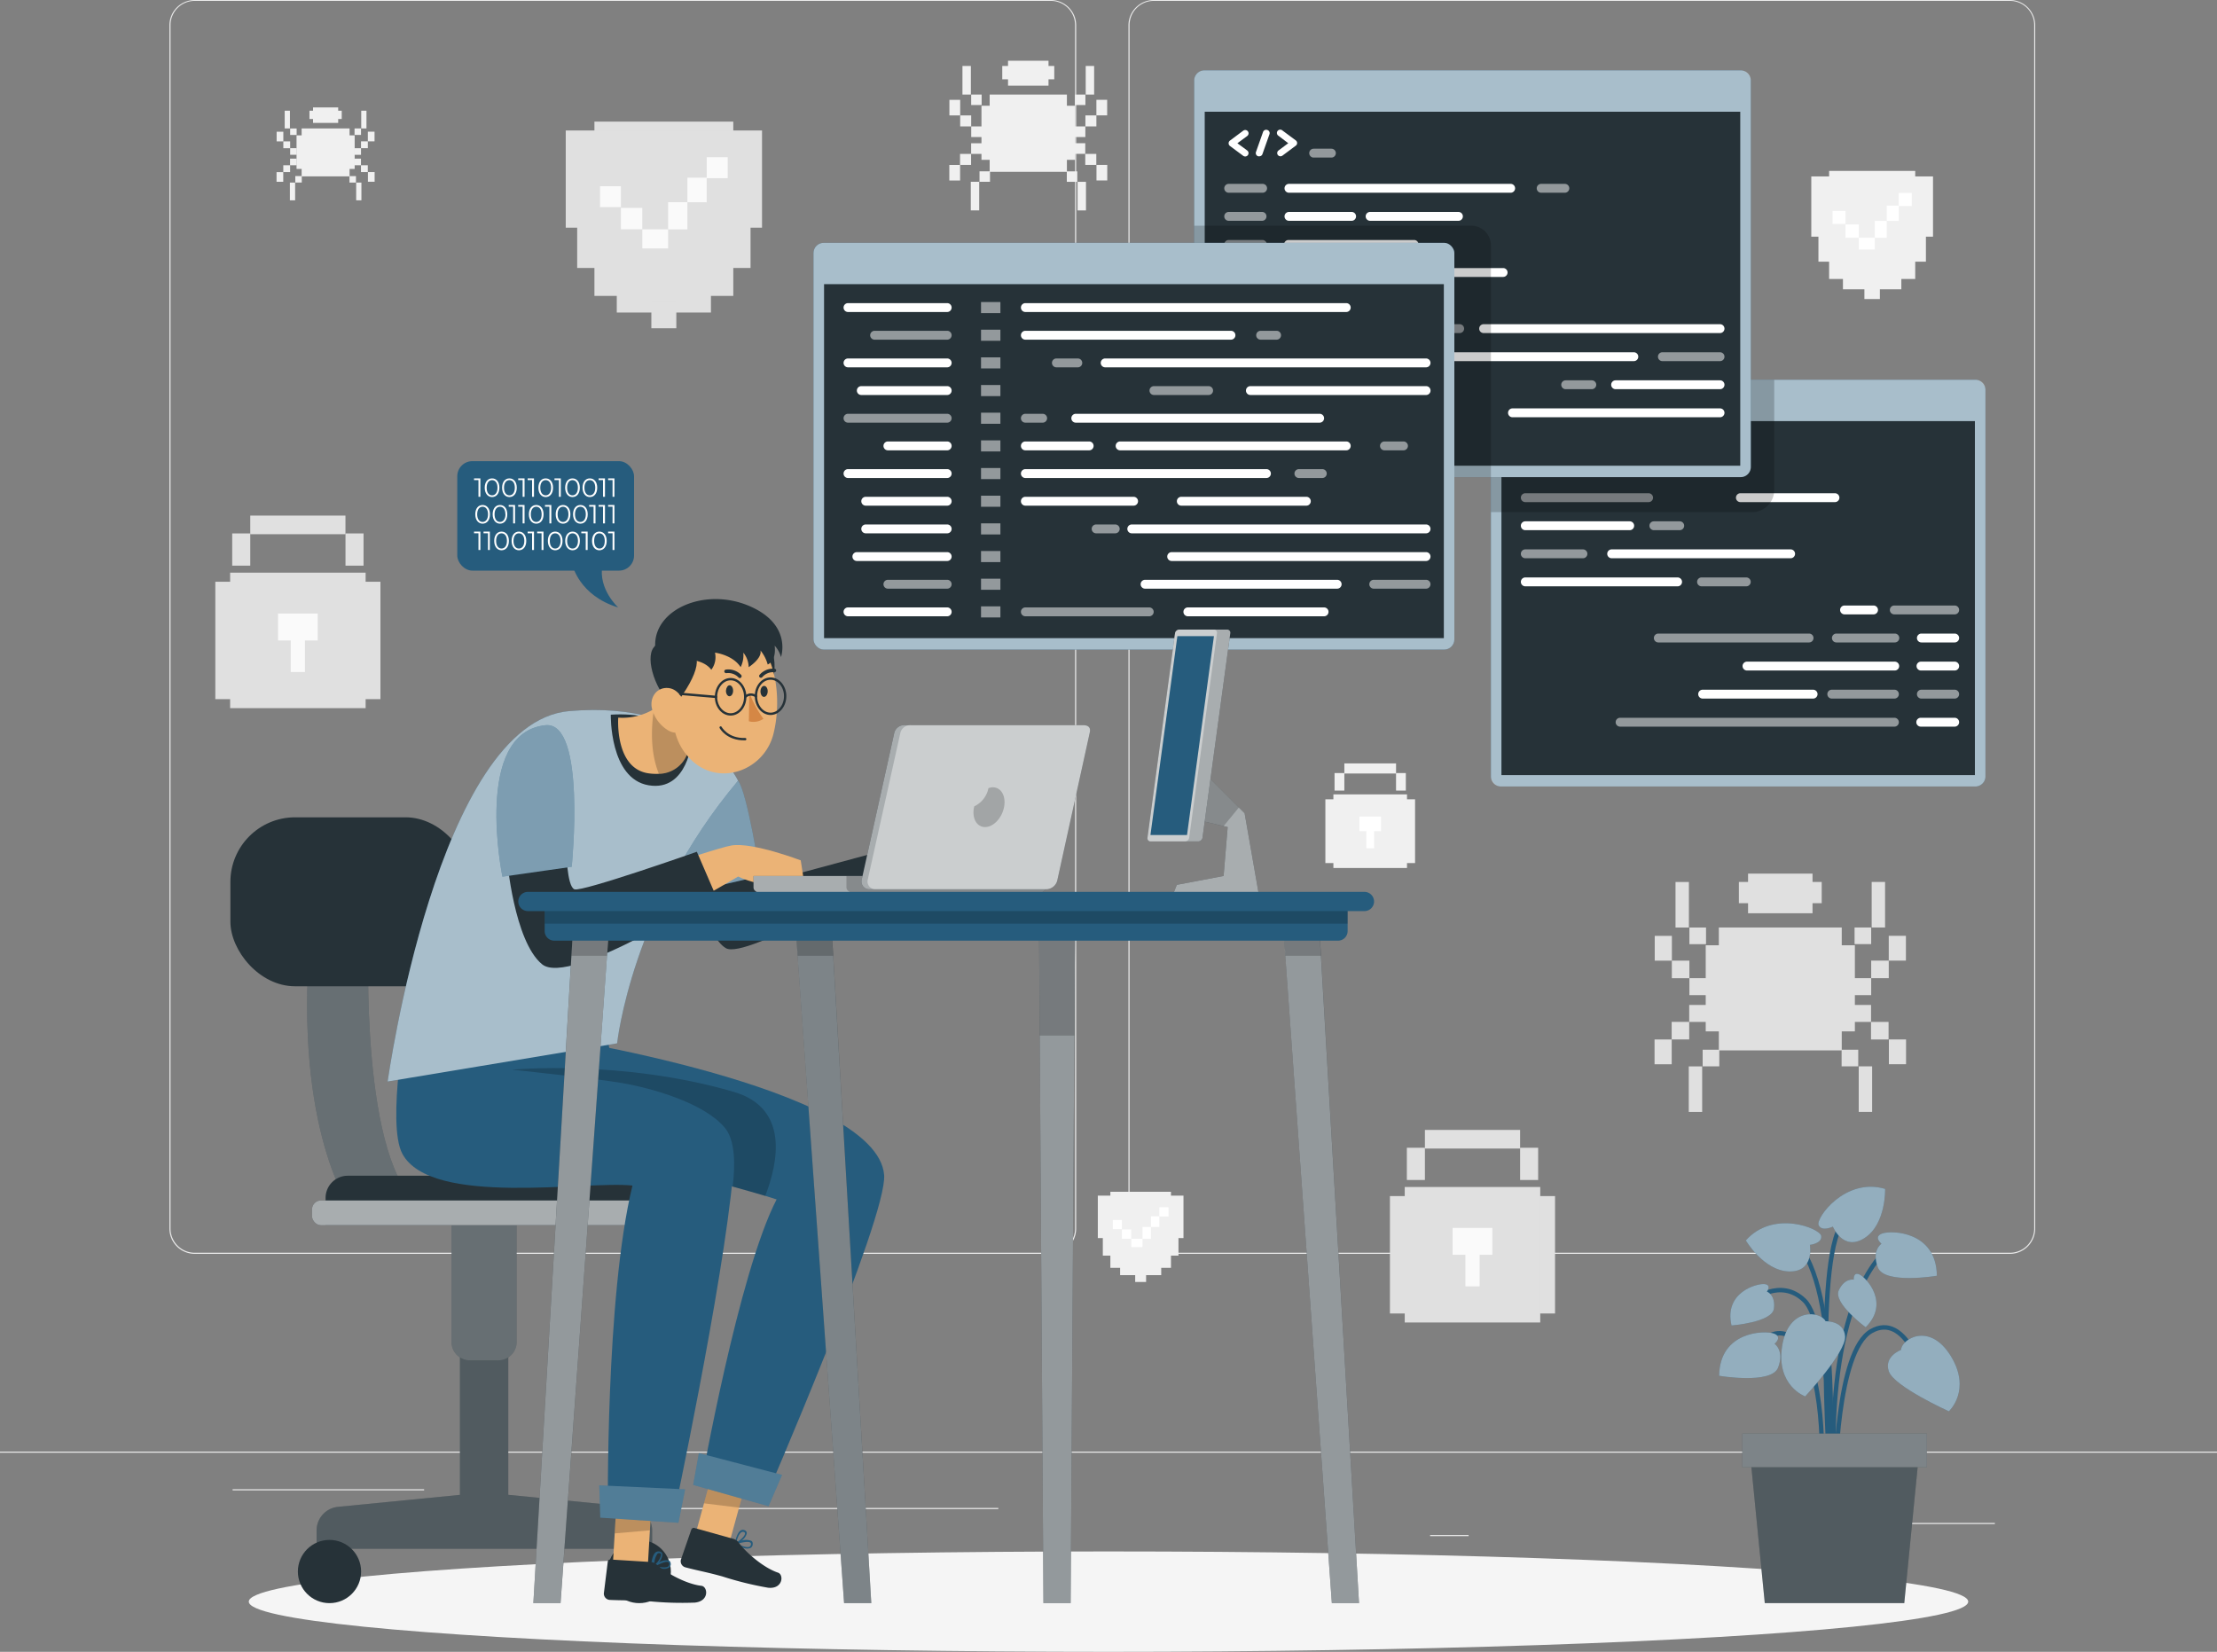 <?xml version="1.0" encoding="UTF-8" standalone="no"?>
<svg
   viewBox="0 0 500 372.56"
   version="1.1"
   id="svg844"
   sodipodi:docname="code-typing-rafiki_cropped.svg"
   width="500"
   height="372.56"
   inkscape:version="1.1.1 (3bf5ae0d25, 2021-09-20)"
   xmlns:inkscape="http://www.inkscape.org/namespaces/inkscape"
   xmlns:sodipodi="http://sodipodi.sourceforge.net/DTD/sodipodi-0.dtd"
   xmlns="http://www.w3.org/2000/svg"
   xmlns:svg="http://www.w3.org/2000/svg">
  <rect x="0" y="0" width="500" height="372.56" fill="#808080" stroke="none"/>
  <defs
     id="defs848" />
  <sodipodi:namedview
     id="namedview846"
     pagecolor="#ffffff"
     bordercolor="#666666"
     borderopacity="1.0"
     inkscape:pageshadow="2"
     inkscape:pageopacity="0.0"
     inkscape:pagecheckerboard="0"
     showgrid="false"
     fit-margin-top="0"
     fit-margin-left="0"
     fit-margin-right="0"
     fit-margin-bottom="0"
     inkscape:zoom="1.06"
     inkscape:cx="347.64151"
     inkscape:cy="182.07547"
     inkscape:window-width="1366"
     inkscape:window-height="700"
     inkscape:window-x="0"
     inkscape:window-y="0"
     inkscape:window-maximized="1"
     inkscape:current-layer="svg844" />
  <g
     id="freepik--background-complete--inject-3"
     transform="translate(0,-55)">
    <rect
       y="382.4"
       width="500"
       height="0.25"
       style="fill:#ebebeb"
       id="rect2"
       x="0" />
    <rect
       x="416.78"
       y="398.49"
       width="33.12"
       height="0.25"
       style="fill:#ebebeb"
       id="rect4" />
    <rect
       x="322.53"
       y="401.21"
       width="8.69"
       height="0.25"
       style="fill:#ebebeb"
       id="rect6" />
    <rect
       x="396.59"
       y="389.21"
       width="19.19"
       height="0.25"
       style="fill:#ebebeb"
       id="rect8" />
    <rect
       x="52.46"
       y="390.89"
       width="43.19"
       height="0.25"
       style="fill:#ebebeb"
       id="rect10" />
    <rect
       x="104.56"
       y="390.89"
       width="6.33"
       height="0.25"
       style="fill:#ebebeb"
       id="rect12" />
    <rect
       x="131.47"
       y="395.11"
       width="93.68"
       height="0.25"
       style="fill:#ebebeb"
       id="rect14" />
    <path
       d="M 237,337.8 H 43.91 a 5.71,5.71 0 0 1 -5.7,-5.71 V 60.66 A 5.71,5.71 0 0 1 43.91,55 H 237 a 5.71,5.71 0 0 1 5.71,5.71 V 332.09 A 5.71,5.71 0 0 1 237,337.8 Z M 43.91,55.2 a 5.46,5.46 0 0 0 -5.45,5.46 v 271.43 a 5.46,5.46 0 0 0 5.45,5.46 H 237 a 5.47,5.47 0 0 0 5.46,-5.46 V 60.66 A 5.47,5.47 0 0 0 237,55.2 Z"
       style="fill:#ebebeb"
       id="path16" />
    <path
       d="m 453.31,337.8 h -193.1 a 5.72,5.72 0 0 1 -5.71,-5.71 V 60.66 A 5.72,5.72 0 0 1 260.21,55 h 193.1 a 5.71,5.71 0 0 1 5.69,5.66 v 271.43 a 5.71,5.71 0 0 1 -5.69,5.71 z M 260.21,55.2 a 5.47,5.47 0 0 0 -5.46,5.46 v 271.43 a 5.47,5.47 0 0 0 5.46,5.46 h 193.1 a 5.47,5.47 0 0 0 5.46,-5.46 V 60.66 a 5.47,5.47 0 0 0 -5.46,-5.46 z"
       style="fill:#ebebeb"
       id="path18" />
    <rect
       x="387.65"
       y="264.19"
       width="27.72"
       height="27.72"
       style="fill:#e0e0e0"
       id="rect20" />
    <rect
       x="384.69"
       y="268.2"
       width="33.64"
       height="19.42"
       style="fill:#e0e0e0"
       id="rect22" />
    <rect
       x="394.24"
       y="252.04"
       width="14.54"
       height="8.94"
       style="fill:#e0e0e0"
       id="rect24" />
    <rect
       x="392.17"
       y="253.92"
       width="18.68"
       height="4.79"
       style="fill:#e0e0e0"
       id="rect26" />
    <rect
       x="418.26"
       y="264.19"
       width="3.75"
       height="3.75"
       style="fill:#e0e0e0"
       id="rect28" />
    <rect
       x="422.12"
       y="253.92"
       width="3.02"
       height="10.27"
       style="fill:#e0e0e0"
       id="rect30" />
    <rect
       x="418.18"
       y="275.62"
       width="3.83"
       height="3.83"
       style="fill:#e0e0e0"
       id="rect32" />
    <rect
       x="422.01"
       y="271.66"
       width="3.96"
       height="3.96"
       style="fill:#e0e0e0"
       id="rect34" />
    <rect
       x="425.97"
       y="266.07"
       width="3.87"
       height="5.59"
       style="fill:#e0e0e0"
       id="rect36" />
    <rect
       x="381.01"
       y="264.19"
       width="3.75"
       height="3.75"
       transform="rotate(180,382.885,266.07)"
       style="fill:#e0e0e0"
       id="rect38" />
    <rect
       x="377.87"
       y="253.92"
       width="3.02"
       height="10.27"
       transform="rotate(180,379.385,259.06)"
       style="fill:#e0e0e0"
       id="rect40" />
    <rect
       x="381.01"
       y="275.62"
       width="3.83"
       height="3.83"
       transform="rotate(180,382.925,277.535)"
       style="fill:#e0e0e0"
       id="rect42" />
    <rect
       x="377.05"
       y="271.66"
       width="3.96"
       height="3.96"
       transform="rotate(180,379.03,273.645)"
       style="fill:#e0e0e0"
       id="rect44" />
    <rect
       x="373.18"
       y="266.07"
       width="3.87"
       height="5.59"
       transform="rotate(180,375.12,268.87)"
       style="fill:#e0e0e0"
       id="rect46" />
    <rect
       x="384"
       y="291.76"
       width="3.75"
       height="3.75"
       transform="rotate(180,385.875,293.635)"
       style="fill:#e0e0e0"
       id="rect48" />
    <rect
       x="380.86"
       y="295.51"
       width="3.02"
       height="10.27"
       transform="rotate(180,382.375,300.65)"
       style="fill:#e0e0e0"
       id="rect50" />
    <rect
       x="380.97"
       y="281.66"
       width="3.83"
       height="3.83"
       transform="rotate(180,382.885,283.575)"
       style="fill:#e0e0e0"
       id="rect52" />
    <rect
       x="377.02"
       y="285.49"
       width="3.96"
       height="3.96"
       transform="rotate(180,378.995,287.465)"
       style="fill:#e0e0e0"
       id="rect54" />
    <rect
       x="373.15"
       y="289.44"
       width="3.87"
       height="5.59"
       transform="rotate(180,375.085,292.24)"
       style="fill:#e0e0e0"
       id="rect56" />
    <rect
       x="415.34"
       y="291.76"
       width="3.75"
       height="3.75"
       style="fill:#e0e0e0"
       id="rect58" />
    <rect
       x="419.2"
       y="295.51"
       width="3.02"
       height="10.27"
       style="fill:#e0e0e0"
       id="rect60" />
    <rect
       x="418.15"
       y="281.66"
       width="3.83"
       height="3.83"
       style="fill:#e0e0e0"
       id="rect62" />
    <rect
       x="421.97"
       y="285.49"
       width="3.96"
       height="3.96"
       style="fill:#e0e0e0"
       id="rect64" />
    <rect
       x="426"
       y="289.44"
       width="3.87"
       height="5.59"
       style="fill:#e0e0e0"
       id="rect66" />
    <rect
       x="221.98"
       y="158.25"
       width="27.72"
       height="27.72"
       style="fill:#e0e0e0"
       id="rect68" />
    <rect
       x="219.03"
       y="162.25"
       width="33.64"
       height="19.42"
       style="fill:#e0e0e0"
       id="rect70" />
    <rect
       x="228.57"
       y="146.09"
       width="14.54"
       height="8.94"
       style="fill:#e0e0e0"
       id="rect72" />
    <rect
       x="226.5"
       y="147.98"
       width="18.68"
       height="4.79"
       style="fill:#e0e0e0"
       id="rect74" />
    <rect
       x="252.59"
       y="158.25"
       width="3.75"
       height="3.75"
       style="fill:#e0e0e0"
       id="rect76" />
    <rect
       x="256.46"
       y="147.98"
       width="3.02"
       height="10.27"
       style="fill:#e0e0e0"
       id="rect78" />
    <rect
       x="252.52"
       y="169.68"
       width="3.83"
       height="3.83"
       style="fill:#e0e0e0"
       id="rect80" />
    <rect
       x="256.34"
       y="165.72"
       width="3.96"
       height="3.96"
       style="fill:#e0e0e0"
       id="rect82" />
    <rect
       x="260.3"
       y="160.13"
       width="3.87"
       height="5.59"
       style="fill:#e0e0e0"
       id="rect84" />
    <rect
       x="215.34"
       y="158.25"
       width="3.75"
       height="3.75"
       transform="rotate(180,217.22,160.125)"
       style="fill:#e0e0e0"
       id="rect86" />
    <rect
       x="212.21"
       y="147.98"
       width="3.02"
       height="10.27"
       transform="rotate(180,213.72,153.115)"
       style="fill:#e0e0e0"
       id="rect88" />
    <rect
       x="215.34"
       y="169.68"
       width="3.83"
       height="3.83"
       transform="rotate(180,217.255,171.59)"
       style="fill:#e0e0e0"
       id="rect90" />
    <rect
       x="211.39"
       y="165.72"
       width="3.96"
       height="3.96"
       transform="rotate(180,213.365,167.7)"
       style="fill:#e0e0e0"
       id="rect92" />
    <rect
       x="207.52"
       y="160.13"
       width="3.87"
       height="5.59"
       transform="rotate(180,209.455,162.925)"
       style="fill:#e0e0e0"
       id="rect94" />
    <rect
       x="218.33"
       y="185.82"
       width="3.75"
       height="3.75"
       transform="rotate(180,220.21,187.69)"
       style="fill:#e0e0e0"
       id="rect96" />
    <rect
       x="215.19"
       y="189.57"
       width="3.02"
       height="10.27"
       transform="rotate(180,216.705,194.705)"
       style="fill:#e0e0e0"
       id="rect98" />
    <rect
       x="215.31"
       y="175.72"
       width="3.83"
       height="3.83"
       transform="rotate(180,217.22,177.63)"
       style="fill:#e0e0e0"
       id="rect100" />
    <rect
       x="211.35"
       y="179.54"
       width="3.96"
       height="3.96"
       transform="rotate(180,213.33,181.52)"
       style="fill:#e0e0e0"
       id="rect102" />
    <rect
       x="207.48"
       y="183.5"
       width="3.87"
       height="5.59"
       transform="rotate(180,209.415,186.295)"
       style="fill:#e0e0e0"
       id="rect104" />
    <rect
       x="249.67"
       y="185.82"
       width="3.75"
       height="3.75"
       style="fill:#e0e0e0"
       id="rect106" />
    <rect
       x="253.54"
       y="189.57"
       width="3.02"
       height="10.27"
       style="fill:#e0e0e0"
       id="rect108" />
    <rect
       x="252.48"
       y="175.72"
       width="3.83"
       height="3.83"
       style="fill:#e0e0e0"
       id="rect110" />
    <rect
       x="256.31"
       y="179.54"
       width="3.96"
       height="3.96"
       style="fill:#e0e0e0"
       id="rect112" />
    <rect
       x="260.34"
       y="183.5"
       width="3.87"
       height="5.59"
       style="fill:#e0e0e0"
       id="rect114" />
    <rect
       x="223.2"
       y="76.33"
       width="17.42"
       height="17.42"
       style="fill:#f0f0f0"
       id="rect116" />
    <rect
       x="221.35"
       y="78.85"
       width="21.13"
       height="12.2"
       style="fill:#f0f0f0"
       id="rect118" />
    <rect
       x="227.34"
       y="68.7"
       width="9.13"
       height="5.62"
       style="fill:#f0f0f0"
       id="rect120" />
    <rect
       x="226.04"
       y="69.88"
       width="11.73"
       height="3.01"
       style="fill:#f0f0f0"
       id="rect122" />
    <rect
       x="242.43"
       y="76.33"
       width="2.36"
       height="2.36"
       style="fill:#f0f0f0"
       id="rect124" />
    <rect
       x="244.86"
       y="69.88"
       width="1.9"
       height="6.45"
       style="fill:#f0f0f0"
       id="rect126" />
    <rect
       x="242.38"
       y="83.51"
       width="2.4"
       height="2.4"
       style="fill:#f0f0f0"
       id="rect128" />
    <rect
       x="244.79"
       y="81.03"
       width="2.48"
       height="2.48"
       style="fill:#f0f0f0"
       id="rect130" />
    <rect
       x="247.27"
       y="77.51"
       width="2.43"
       height="3.51"
       style="fill:#f0f0f0"
       id="rect132" />
    <rect
       x="219.03"
       y="76.33"
       width="2.36"
       height="2.36"
       transform="rotate(180,220.21,77.51)"
       style="fill:#f0f0f0"
       id="rect134" />
    <rect
       x="217.06"
       y="69.88"
       width="1.9"
       height="6.45"
       transform="rotate(180,218.01,73.105)"
       style="fill:#f0f0f0"
       id="rect136" />
    <rect
       x="219.03"
       y="83.51"
       width="2.4"
       height="2.4"
       transform="rotate(180,220.235,84.71)"
       style="fill:#f0f0f0"
       id="rect138" />
    <rect
       x="216.55"
       y="81.03"
       width="2.48"
       height="2.48"
       transform="rotate(180,217.79,82.27)"
       style="fill:#f0f0f0"
       id="rect140" />
    <rect
       x="214.12"
       y="77.51"
       width="2.43"
       height="3.51"
       transform="rotate(180,215.335,79.27)"
       style="fill:#f0f0f0"
       id="rect142" />
    <rect
       x="220.91"
       y="93.65"
       width="2.36"
       height="2.36"
       transform="rotate(180,222.09,94.825)"
       style="fill:#f0f0f0"
       id="rect144" />
    <rect
       x="218.94"
       y="96.01"
       width="1.9"
       height="6.45"
       transform="rotate(180,219.89,99.23)"
       style="fill:#f0f0f0"
       id="rect146" />
    <rect
       x="219.01"
       y="87.3"
       width="2.4"
       height="2.4"
       transform="rotate(180,220.215,88.505)"
       style="fill:#f0f0f0"
       id="rect148" />
    <rect
       x="216.53"
       y="89.71"
       width="2.49"
       height="2.48"
       transform="rotate(180,217.77,90.95)"
       style="fill:#f0f0f0"
       id="rect150" />
    <rect
       x="214.09"
       y="92.19"
       width="2.43"
       height="3.51"
       transform="rotate(180,215.31,93.95)"
       style="fill:#f0f0f0"
       id="rect152" />
    <rect
       x="240.6"
       y="93.65"
       width="2.36"
       height="2.36"
       style="fill:#f0f0f0"
       id="rect154" />
    <rect
       x="243.02"
       y="96.01"
       width="1.9"
       height="6.45"
       style="fill:#f0f0f0"
       id="rect156" />
    <rect
       x="242.36"
       y="87.3"
       width="2.4"
       height="2.4"
       style="fill:#f0f0f0"
       id="rect158" />
    <rect
       x="244.76"
       y="89.71"
       width="2.49"
       height="2.48"
       style="fill:#f0f0f0"
       id="rect160" />
    <rect
       x="247.29"
       y="92.19"
       width="2.43"
       height="3.51"
       style="fill:#f0f0f0"
       id="rect162" />
    <rect
       x="68.03"
       y="83.97"
       width="10.81"
       height="10.81"
       style="fill:#f0f0f0"
       id="rect164" />
    <rect
       x="66.88"
       y="85.53"
       width="13.11"
       height="7.57"
       style="fill:#f0f0f0"
       id="rect166" />
    <rect
       x="70.6"
       y="79.23"
       width="5.67"
       height="3.49"
       style="fill:#f0f0f0"
       id="rect168" />
    <rect
       x="69.79"
       y="79.97"
       width="7.28"
       height="1.87"
       style="fill:#f0f0f0"
       id="rect170" />
    <rect
       x="79.96"
       y="83.97"
       width="1.46"
       height="1.46"
       style="fill:#f0f0f0"
       id="rect172" />
    <rect
       x="81.47"
       y="79.97"
       width="1.18"
       height="4"
       style="fill:#f0f0f0"
       id="rect174" />
    <rect
       x="79.93"
       y="88.43"
       width="1.49"
       height="1.49"
       style="fill:#f0f0f0"
       id="rect176" />
    <rect
       x="81.42"
       y="86.88"
       width="1.54"
       height="1.54"
       style="fill:#f0f0f0"
       id="rect178" />
    <rect
       x="82.96"
       y="84.7"
       width="1.51"
       height="2.18"
       style="fill:#f0f0f0"
       id="rect180" />
    <rect
       x="65.44"
       y="83.97"
       width="1.46"
       height="1.46"
       transform="rotate(180,66.17,84.705)"
       style="fill:#f0f0f0"
       id="rect182" />
    <rect
       x="64.22"
       y="79.97"
       width="1.18"
       height="4"
       transform="rotate(180,64.805,81.97)"
       style="fill:#f0f0f0"
       id="rect184" />
    <rect
       x="65.44"
       y="88.43"
       width="1.49"
       height="1.49"
       transform="rotate(180,66.185,89.17)"
       style="fill:#f0f0f0"
       id="rect186" />
    <rect
       x="63.9"
       y="86.88"
       width="1.54"
       height="1.54"
       transform="rotate(180,64.67,87.655)"
       style="fill:#f0f0f0"
       id="rect188" />
    <rect
       x="62.39"
       y="84.7"
       width="1.51"
       height="2.18"
       transform="rotate(180,63.145,85.795)"
       style="fill:#f0f0f0"
       id="rect190" />
    <rect
       x="66.61"
       y="94.72"
       width="1.46"
       height="1.46"
       transform="rotate(180,67.335,95.445)"
       style="fill:#f0f0f0"
       id="rect192" />
    <rect
       x="65.38"
       y="96.18"
       width="1.18"
       height="4"
       transform="rotate(180,65.97,98.18)"
       style="fill:#f0f0f0"
       id="rect194" />
    <rect
       x="65.43"
       y="90.78"
       width="1.49"
       height="1.49"
       transform="rotate(180,66.17,91.525)"
       style="fill:#f0f0f0"
       id="rect196" />
    <rect
       x="63.88"
       y="92.27"
       width="1.54"
       height="1.54"
       transform="rotate(180,64.655,93.04)"
       style="fill:#f0f0f0"
       id="rect198" />
    <rect
       x="62.38"
       y="93.81"
       width="1.51"
       height="2.18"
       transform="rotate(180,63.13,94.905)"
       style="fill:#f0f0f0"
       id="rect200" />
    <rect
       x="78.82"
       y="94.72"
       width="1.46"
       height="1.46"
       style="fill:#f0f0f0"
       id="rect202" />
    <rect
       x="80.33"
       y="96.18"
       width="1.18"
       height="4"
       style="fill:#f0f0f0"
       id="rect204" />
    <rect
       x="79.92"
       y="90.78"
       width="1.49"
       height="1.49"
       style="fill:#f0f0f0"
       id="rect206" />
    <rect
       x="81.41"
       y="92.27"
       width="1.54"
       height="1.54"
       style="fill:#f0f0f0"
       id="rect208" />
    <rect
       x="82.98"
       y="93.81"
       width="1.51"
       height="2.18"
       style="fill:#f0f0f0"
       id="rect210" />
    <rect
       x="48.56"
       y="186.21"
       width="37.24"
       height="26.48"
       style="fill:#e0e0e0"
       id="rect212" />
    <rect
       x="51.9"
       y="184.16"
       width="30.56"
       height="30.56"
       style="fill:#e0e0e0"
       id="rect214" />
    <rect
       x="52.37"
       y="175.31"
       width="4.07"
       height="7.27"
       style="fill:#e0e0e0"
       id="rect216" />
    <rect
       x="77.92"
       y="175.31"
       width="4.07"
       height="7.27"
       style="fill:#e0e0e0"
       id="rect218" />
    <rect
       x="56.44"
       y="171.29"
       width="21.47"
       height="4.2"
       style="fill:#e0e0e0"
       id="rect220" />
    <rect
       x="62.7"
       y="193.38"
       width="8.96"
       height="6.07"
       style="fill:#fafafa"
       id="rect222" />
    <rect
       x="65.57"
       y="197.25"
       width="3.21"
       height="9.32"
       style="fill:#fafafa"
       id="rect224" />
    <rect
       x="312.19"
       y="109.76"
       width="37.24"
       height="26.48"
       style="fill:#e0e0e0"
       id="rect226" />
    <rect
       x="315.53"
       y="107.71"
       width="30.56"
       height="30.56"
       style="fill:#e0e0e0"
       id="rect228" />
    <rect
       x="316.01"
       y="98.86"
       width="4.07"
       height="7.27"
       style="fill:#e0e0e0"
       id="rect230" />
    <rect
       x="341.55"
       y="98.86"
       width="4.07"
       height="7.27"
       style="fill:#e0e0e0"
       id="rect232" />
    <rect
       x="320.08"
       y="94.84"
       width="21.47"
       height="4.2"
       style="fill:#e0e0e0"
       id="rect234" />
    <rect
       x="326.33"
       y="116.93"
       width="8.96"
       height="6.07"
       style="fill:#fafafa"
       id="rect236" />
    <rect
       x="329.2"
       y="120.8"
       width="3.21"
       height="9.32"
       style="fill:#fafafa"
       id="rect238" />
    <rect
       x="313.47"
       y="324.77"
       width="37.24"
       height="26.48"
       style="fill:#e0e0e0"
       id="rect240" />
    <rect
       x="316.81"
       y="322.72"
       width="30.56"
       height="30.56"
       style="fill:#e0e0e0"
       id="rect242" />
    <rect
       x="317.29"
       y="313.87"
       width="4.07"
       height="7.27"
       style="fill:#e0e0e0"
       id="rect244" />
    <rect
       x="342.83"
       y="313.87"
       width="4.07"
       height="7.27"
       style="fill:#e0e0e0"
       id="rect246" />
    <rect
       x="321.36"
       y="309.85"
       width="21.47"
       height="4.2"
       style="fill:#e0e0e0"
       id="rect248" />
    <rect
       x="327.61"
       y="331.94"
       width="8.96"
       height="6.07"
       style="fill:#fafafa"
       id="rect250" />
    <rect
       x="330.49"
       y="335.81"
       width="3.21"
       height="9.32"
       style="fill:#fafafa"
       id="rect252" />
    <rect
       x="298.91"
       y="235.28"
       width="20.23"
       height="14.38"
       style="fill:#f0f0f0"
       id="rect254" />
    <rect
       x="300.72"
       y="234.17"
       width="16.6"
       height="16.6"
       style="fill:#f0f0f0"
       id="rect256" />
    <rect
       x="300.98"
       y="229.36"
       width="2.21"
       height="3.95"
       style="fill:#f0f0f0"
       id="rect258" />
    <rect
       x="314.85"
       y="229.36"
       width="2.21"
       height="3.95"
       style="fill:#f0f0f0"
       id="rect260" />
    <rect
       x="303.19"
       y="227.18"
       width="11.66"
       height="2.28"
       style="fill:#f0f0f0"
       id="rect262" />
    <rect
       x="306.59"
       y="239.17"
       width="4.87"
       height="3.3"
       style="fill:#ffffff"
       id="rect264" />
    <rect
       x="308.15"
       y="241.27"
       width="1.75"
       height="5.06"
       style="fill:#ffffff"
       id="rect266" />
    <rect
       x="134.06"
       y="82.43"
       width="31.32"
       height="39.31"
       style="fill:#e0e0e0"
       id="rect268" />
    <rect
       x="127.59"
       y="84.43"
       width="44.27"
       height="21.92"
       style="fill:#e0e0e0"
       id="rect270" />
    <rect
       x="130.17"
       y="101.73"
       width="39.1"
       height="13.71"
       style="fill:#e0e0e0"
       id="rect272" />
    <rect
       x="139.1"
       y="118.09"
       width="21.24"
       height="7.4"
       style="fill:#e0e0e0"
       id="rect274" />
    <rect
       x="146.9"
       y="123.03"
       width="5.63"
       height="6.01"
       style="fill:#e0e0e0"
       id="rect276" />
    <rect
       x="135.32"
       y="97"
       width="4.71"
       height="4.71"
       style="fill:#fafafa"
       id="rect278" />
    <rect
       x="140.03"
       y="101.89"
       width="4.82"
       height="4.82"
       style="fill:#fafafa"
       id="rect280" />
    <rect
       x="144.86"
       y="106.72"
       width="5.82"
       height="4.31"
       style="fill:#fafafa"
       id="rect282" />
    <rect
       x="150.68"
       y="100.61"
       width="4.35"
       height="6.13"
       style="fill:#fafafa"
       id="rect284" />
    <rect
       x="155.03"
       y="95.07"
       width="4.35"
       height="5.55"
       style="fill:#fafafa"
       id="rect286" />
    <rect
       x="159.38"
       y="90.45"
       width="4.74"
       height="4.74"
       style="fill:#fafafa"
       id="rect288" />
    <rect
       x="412.52"
       y="93.55"
       width="19.42"
       height="24.37"
       style="fill:#f0f0f0"
       id="rect290" />
    <rect
       x="408.5"
       y="94.79"
       width="27.45"
       height="13.59"
       style="fill:#f0f0f0"
       id="rect292" />
    <rect
       x="410.11"
       y="105.52"
       width="24.24"
       height="8.5"
       style="fill:#f0f0f0"
       id="rect294" />
    <rect
       x="415.64"
       y="115.66"
       width="13.17"
       height="4.59"
       style="fill:#f0f0f0"
       id="rect296" />
    <rect
       x="420.48"
       y="118.72"
       width="3.49"
       height="3.73"
       style="fill:#f0f0f0"
       id="rect298" />
    <rect
       x="413.3"
       y="102.58"
       width="2.92"
       height="2.92"
       style="fill:#ffffff"
       id="rect300" />
    <rect
       x="416.22"
       y="105.62"
       width="2.99"
       height="2.99"
       style="fill:#ffffff"
       id="rect302" />
    <rect
       x="419.21"
       y="108.61"
       width="3.61"
       height="2.67"
       style="fill:#ffffff"
       id="rect304" />
    <rect
       x="422.82"
       y="104.82"
       width="2.7"
       height="3.8"
       style="fill:#ffffff"
       id="rect306" />
    <rect
       x="425.52"
       y="101.38"
       width="2.7"
       height="3.44"
       style="fill:#ffffff"
       id="rect308" />
    <rect
       x="428.22"
       y="98.52"
       width="2.94"
       height="2.94"
       style="fill:#ffffff"
       id="rect310" />
    <rect
       x="250.42"
       y="323.8"
       width="13.67"
       height="17.15"
       style="fill:#f0f0f0"
       id="rect312" />
    <rect
       x="247.59"
       y="324.67"
       width="19.32"
       height="9.57"
       style="fill:#f0f0f0"
       id="rect314" />
    <rect
       x="248.72"
       y="332.22"
       width="17.06"
       height="5.98"
       style="fill:#f0f0f0"
       id="rect316" />
    <rect
       x="252.62"
       y="339.37"
       width="9.27"
       height="3.23"
       style="fill:#f0f0f0"
       id="rect318" />
    <rect
       x="256.02"
       y="341.52"
       width="2.46"
       height="2.62"
       style="fill:#f0f0f0"
       id="rect320" />
    <rect
       x="250.97"
       y="330.16"
       width="2.06"
       height="2.06"
       style="fill:#ffffff"
       id="rect322" />
    <rect
       x="253.02"
       y="332.3"
       width="2.1"
       height="2.1"
       style="fill:#ffffff"
       id="rect324" />
    <rect
       x="255.13"
       y="334.4"
       width="2.54"
       height="1.88"
       style="fill:#ffffff"
       id="rect326" />
    <rect
       x="257.67"
       y="331.74"
       width="1.9"
       height="2.68"
       style="fill:#ffffff"
       id="rect328" />
    <rect
       x="259.57"
       y="329.32"
       width="1.9"
       height="2.42"
       style="fill:#ffffff"
       id="rect330" />
    <rect
       x="261.47"
       y="327.3"
       width="2.07"
       height="2.07"
       style="fill:#ffffff"
       id="rect332" />
  </g>
  <g
     id="freepik--Shadow--inject-3"
     transform="translate(0,-55)">
    <ellipse
       id="freepik--path--inject-3"
       cx="250"
       cy="416.24"
       rx="193.89"
       ry="11.32"
       style="fill:#f5f5f5" />
  </g>
  <g
     id="freepik--Plant--inject-3"
     transform="translate(0,-55)">
    <path
       d="m 395.18,348.33 c 0,0 6.35,-5.29 11.79,0 5.44,5.29 6.5,38.08 6.5,38.08"
       style="fill:none;stroke:#265c7d;stroke-miterlimit:10"
       id="path337" />
    <path
       d="m 413.92,392.74 c 0,0 -3.74,-38.48 10.34,-54.65"
       style="fill:none;stroke:#265c7d;stroke-miterlimit:10"
       id="path339" />
    <path
       d="m 412.58,388.68 c 0,0 2.88,-43.8 -7.69,-53.51"
       style="fill:none;stroke:#265c7d;stroke-miterlimit:10"
       id="path341" />
    <path
       d="m 413.92,388.68 c 0,0 0.24,-28.94 8.09,-33.44 7.85,-4.5 11.86,10.18 11.86,10.18"
       style="fill:none;stroke:#265c7d;stroke-miterlimit:10"
       id="path343" />
    <path
       d="m 410.82,388.68 c 0,0 1.28,-22.22 -4.81,-30.16 -6.09,-7.94 -12.48,3.4 -12.48,3.4"
       style="fill:none;stroke:#265c7d;stroke-miterlimit:10"
       id="path345" />
    <path
       d="m 412.94,391.66 c 0,0 -3.94,-52 2.57,-60.77"
       style="fill:none;stroke:#265c7d;stroke-miterlimit:10"
       id="path347" />
    <path
       d="m 428.74,359.46 c 0,0 -3.92,1.44 -2.75,4.85 1.17,3.41 13.54,9 13.54,9 0,0 5.18,-4.75 0.42,-12.48 -4.76,-7.73 -11.11,-3.83 -11.21,-1.37 z"
       style="fill:#265c7d"
       id="path349" />
    <path
       d="m 428.74,359.46 c 0,0 -3.92,1.44 -2.75,4.85 1.17,3.41 13.54,9 13.54,9 0,0 5.18,-4.75 0.42,-12.48 -4.76,-7.73 -11.11,-3.83 -11.21,-1.37 z"
       style="opacity:0.5;isolation:isolate;fill:#ffffff"
       id="path351" />
    <path
       d="m 411.72,353 c 0,0 4.17,-0.17 4.4,3.42 0.23,3.59 -9,13.53 -9,13.53 0,0 -6.61,-2.39 -5.19,-11.36 1.42,-8.97 8.75,-7.83 9.79,-5.59 z"
       style="fill:#265c7d"
       id="path353" />
    <path
       d="m 411.72,353 c 0,0 4.17,-0.17 4.4,3.42 0.23,3.59 -9,13.53 -9,13.53 0,0 -6.61,-2.39 -5.19,-11.36 1.42,-8.97 8.75,-7.83 9.79,-5.59 z"
       style="opacity:0.5;isolation:isolate;fill:#ffffff"
       id="path355" />
    <path
       d="m 408.19,335.77 c 0,0 2.78,-0.3 2.55,-2 -0.23,-1.7 -10.8,-6 -17,1 0,0 4,6.86 9.77,7 5.77,0.14 4.68,-6 4.68,-6 z"
       style="fill:#265c7d"
       id="path357" />
    <path
       d="m 408.19,335.77 c 0,0 2.78,-0.3 2.55,-2 -0.23,-1.7 -10.8,-6 -17,1 0,0 4,6.86 9.77,7 5.77,0.14 4.68,-6 4.68,-6 z"
       style="opacity:0.5;isolation:isolate;fill:#ffffff"
       id="path359" />
    <path
       d="m 413.37,331.66 c 0,0 -2.52,1.22 -3.22,-0.34 -0.7,-1.56 6,-10.85 15,-8.17 0,0 0.24,7.94 -4.62,11.07 -4.86,3.13 -7.16,-2.56 -7.16,-2.56 z"
       style="fill:#265c7d"
       id="path361" />
    <path
       d="m 413.37,331.66 c 0,0 -2.52,1.22 -3.22,-0.34 -0.7,-1.56 6,-10.85 15,-8.17 0,0 0.24,7.94 -4.62,11.07 -4.86,3.13 -7.16,-2.56 -7.16,-2.56 z"
       style="opacity:0.5;isolation:isolate;fill:#ffffff"
       id="path363" />
    <path
       d="m 400.21,358.09 c 0,0 1.92,-1.55 -0.15,-2.31 -2.07,-0.76 -12.23,-0.54 -12.34,9.52 0,0 11.83,2 13.3,-1.86 1.47,-3.86 -0.81,-5.35 -0.81,-5.35 z"
       style="fill:#265c7d"
       id="path365" />
    <path
       d="m 400.21,358.09 c 0,0 1.92,-1.55 -0.15,-2.31 -2.07,-0.76 -12.23,-0.54 -12.34,9.52 0,0 11.83,2 13.3,-1.86 1.47,-3.86 -0.81,-5.35 -0.81,-5.35 z"
       style="opacity:0.5;isolation:isolate;fill:#ffffff"
       id="path367" />
    <path
       d="m 424.33,335.52 c 0,0 -1.92,-1.55 0.16,-2.31 2.08,-0.76 12.22,-0.54 12.33,9.53 0,0 -11.83,2 -13.3,-1.87 -1.47,-3.87 0.81,-5.35 0.81,-5.35 z"
       style="fill:#265c7d"
       id="path369" />
    <path
       d="m 424.33,335.52 c 0,0 -1.92,-1.55 0.16,-2.31 2.08,-0.76 12.22,-0.54 12.33,9.53 0,0 -11.83,2 -13.3,-1.87 -1.47,-3.87 0.81,-5.35 0.81,-5.35 z"
       style="opacity:0.5;isolation:isolate;fill:#ffffff"
       id="path371" />
    <path
       d="m 418.08,343.62 c 0,0 -0.17,-1.88 1.35,-1.14 1.52,0.74 6.82,6.45 1.33,11.87 0,0 -7.39,-5.47 -6.06,-8.32 1.33,-2.85 3.38,-2.41 3.38,-2.41 z"
       style="fill:#265c7d"
       id="path373" />
    <path
       d="m 418.08,343.62 c 0,0 -0.17,-1.88 1.35,-1.14 1.52,0.74 6.82,6.45 1.33,11.87 0,0 -7.39,-5.47 -6.06,-8.32 1.33,-2.85 3.38,-2.41 3.38,-2.41 z"
       style="opacity:0.5;isolation:isolate;fill:#ffffff"
       id="path375" />
    <path
       d="m 398.49,346.31 c 0,0 1.15,-1.5 -0.53,-1.69 -1.68,-0.19 -9.2,1.82 -7.45,9.33 0,0 9.17,-0.68 9.56,-3.81 0.39,-3.13 -1.58,-3.83 -1.58,-3.83 z"
       style="fill:#265c7d"
       id="path377" />
    <path
       d="m 398.49,346.31 c 0,0 1.15,-1.5 -0.53,-1.69 -1.68,-0.19 -9.2,1.82 -7.45,9.33 0,0 9.17,-0.68 9.56,-3.81 0.39,-3.13 -1.58,-3.83 -1.58,-3.83 z"
       style="opacity:0.5;isolation:isolate;fill:#ffffff"
       id="path379" />
    <polygon
       points="394.62,382.13 432.86,382.13 429.47,416.57 398.01,416.57 "
       style="fill:#263238"
       id="polygon381" />
    <polygon
       points="394.62,382.13 432.86,382.13 429.47,416.57 398.01,416.57 "
       style="opacity:0.2;isolation:isolate;fill:#ffffff"
       id="polygon383" />
    <rect
       x="392.94"
       y="378.33"
       width="41.61"
       height="7.6"
       style="fill:#263238"
       id="rect385" />
    <rect
       x="392.94"
       y="378.33"
       width="41.61"
       height="7.6"
       style="opacity:0.4;isolation:isolate;fill:#ffffff"
       id="rect387" />
  </g>
  <g
     id="freepik--Screens--inject-3"
     transform="translate(0,-55)">
    <rect
       x="336.25"
       y="140.65"
       width="111.53"
       height="91.74"
       rx="2.29"
       style="fill:#265c7d"
       id="rect390" />
    <path
       d="m 447.78,142.94 v 87.16 a 2.29,2.29 0 0 1 -2.29,2.29 H 338.54 a 2.29,2.29 0 0 1 -2.29,-2.29 v -87.16 a 2.3,2.3 0 0 1 2.29,-2.29 h 107 a 2.3,2.3 0 0 1 2.24,2.29 z"
       style="opacity:0.6;isolation:isolate;fill:#ffffff"
       id="path392" />
    <rect
       x="338.62"
       y="149.98"
       width="106.78"
       height="79.84"
       style="fill:#263238"
       id="rect394" />
    <path
       d="m 347.31,159.93 a 0.75,0.75 0 0 0 0.45,0.14 0.73,0.73 0 0 0 0.6,-0.3 0.74,0.74 0 0 0 -0.16,-1.05 l -2.2,-1.63 2.21,-1.63 a 0.751,0.751 0 1 0 -0.89,-1.21 l -3,2.24 a 0.76,0.76 0 0 0 0,1.21 z"
       style="opacity:0.5;fill:#ffffff"
       id="path396" />
    <path
       d="m 357.47,157.08 -2.21,1.64 a 0.73,0.73 0 0 0 -0.16,1 0.75,0.75 0 0 0 0.6,0.31 0.76,0.76 0 0 0 0.45,-0.15 l 3,-2.24 a 0.74,0.74 0 0 0 0,-1.2 l -3,-2.23 a 0.75,0.75 0 1 0 -0.89,1.2 z"
       style="opacity:0.5;fill:#ffffff"
       id="path398" />
    <path
       d="m 350.69,160 a 0.69,0.69 0 0 0 0.25,0 0.73,0.73 0 0 0 0.7,-0.5 l 1.59,-4.47 a 0.753,0.753 0 1 0 -1.42,-0.5 l -1.58,4.47 a 0.75,0.75 0 0 0 0.46,1 z"
       style="opacity:0.5;fill:#ffffff"
       id="path400" />
    <path
       d="m 363.2,160.32 h 3.95 a 1,1 0 0 0 0,-2 h -3.95 a 1,1 0 0 0 0,2 z"
       style="opacity:0.5;fill:#ffffff"
       id="path402" />
    <path
       d="m 427.25,216.89 h -61.87 a 1,1 0 0 0 0,2 h 61.87 a 1,1 0 0 0 0,-2 z"
       style="opacity:0.5;fill:#ffffff"
       id="path404" />
    <path
       d="m 440.84,216.89 h -7.65 a 1,1 0 1 0 0,2 h 7.65 a 1,1 0 1 0 0,-2 z"
       style="fill:#ffffff"
       id="path406" />
    <path
       d="m 384,212.56 h 24.91 a 1,1 0 0 0 0,-2 H 384 a 1,1 0 0 0 0,2 z"
       style="fill:#ffffff"
       id="path408" />
    <path
       d="m 427.25,212.56 a 1,1 0 0 0 0,-2 h -14.13 a 1,1 0 0 0 0,2 z"
       style="opacity:0.5;fill:#ffffff"
       id="path410" />
    <path
       d="m 440.84,210.56 h -7.51 a 1,1 0 0 0 0,2 h 7.51 a 1,1 0 0 0 0,-2 z"
       style="opacity:0.5;fill:#ffffff"
       id="path412" />
    <path
       d="M 427.35,204.23 H 394 a 1,1 0 0 0 0,2 h 33.32 a 1,1 0 0 0 0,-2 z"
       style="fill:#ffffff"
       id="path414" />
    <path
       d="m 440.84,204.23 h -7.6 a 1,1 0 0 0 0,2 h 7.6 a 1,1 0 0 0 0,-2 z"
       style="fill:#ffffff"
       id="path416" />
    <path
       d="m 409,198.9 a 1,1 0 0 0 -1,-1 h -34 a 1,1 0 0 0 0,2 h 34 a 1,1 0 0 0 1,-1 z"
       style="opacity:0.5;fill:#ffffff"
       id="path418" />
    <path
       d="m 414.16,197.9 a 1,1 0 0 0 0,2 h 13.18 a 1,1 0 0 0 0,-2 z"
       style="opacity:0.5;fill:#ffffff"
       id="path420" />
    <path
       d="m 440.84,197.9 h -7.51 a 1,1 0 0 0 0,2 h 7.51 a 1,1 0 0 0 0,-2 z"
       style="fill:#ffffff"
       id="path422" />
    <path
       d="m 416,193.57 h 6.54 a 1,1 0 0 0 0,-2 H 416 a 1,1 0 0 0 0,2 z"
       style="fill:#ffffff"
       id="path424" />
    <path
       d="m 427.22,193.57 h 13.62 a 1,1 0 0 0 0,-2 h -13.62 a 1,1 0 0 0 0,2 z"
       style="opacity:0.5;fill:#ffffff"
       id="path426" />
    <path
       d="m 379.35,186.24 a 1,1 0 0 0 -1,-1 H 344 a 1,1 0 0 0 0,2 h 34.32 a 1,1 0 0 0 1.03,-1 z"
       style="fill:#ffffff"
       id="path428" />
    <path
       d="m 383.75,187.24 h 10.09 a 1,1 0 0 0 0,-2 h -10.09 a 1,1 0 0 0 0,2 z"
       style="opacity:0.5;fill:#ffffff"
       id="path430" />
    <path
       d="m 344,180.91 h 13 a 1,1 0 0 0 0,-2 h -13 a 1,1 0 0 0 0,2 z"
       style="opacity:0.5;fill:#ffffff"
       id="path432" />
    <path
       d="m 404.84,179.91 a 1,1 0 0 0 -1,-1 h -40.36 a 1,1 0 0 0 0,2 h 40.36 a 1,1 0 0 0 1,-1 z"
       style="fill:#ffffff"
       id="path434" />
    <path
       d="m 344,174.58 h 23.55 a 1,1 0 0 0 0,-2 H 344 a 1,1 0 0 0 0,2 z"
       style="fill:#ffffff"
       id="path436" />
    <path
       d="m 372,173.58 a 1,1 0 0 0 1,1 h 5.83 a 1,1 0 0 0 0,-2 H 373 a 1,1 0 0 0 -1,1 z"
       style="opacity:0.5;fill:#ffffff"
       id="path438" />
    <path
       d="m 344,168.25 h 27.81 a 1,1 0 0 0 0,-2 H 344 a 1,1 0 0 0 0,2 z"
       style="opacity:0.5;fill:#ffffff"
       id="path440" />
    <path
       d="m 392.51,168.25 h 21.33 a 1,1 0 0 0 0,-2 h -21.33 a 1,1 0 0 0 0,2 z"
       style="fill:#ffffff"
       id="path442" />
    <path
       d="m 400.14,140.65 v 24.86 a 5,5 0 0 1 -5,5 h -58.89 v -27.57 a 2.3,2.3 0 0 1 2.29,-2.29 z"
       style="opacity:0.2;isolation:isolate"
       id="path444" />
    <rect
       x="269.33"
       y="70.87"
       width="125.53"
       height="91.74"
       rx="2.29"
       style="fill:#265c7d"
       id="rect446" />
    <path
       d="m 394.86,73.16 v 87.16 a 2.29,2.29 0 0 1 -2.29,2.29 H 271.62 a 2.28,2.28 0 0 1 -2.29,-2.29 V 73.16 a 2.29,2.29 0 0 1 2.29,-2.29 h 121 a 2.3,2.3 0 0 1 2.24,2.29 z"
       style="opacity:0.6;isolation:isolate;fill:#ffffff"
       id="path448" />
    <rect
       x="271.7"
       y="80.2"
       width="120.78"
       height="79.84"
       style="fill:#263238"
       id="rect450" />
    <path
       d="m 280.39,90.15 a 0.75,0.75 0 0 0 0.45,0.14 0.75,0.75 0 0 0 0.44,-1.35 l -2.21,-1.63 2.21,-1.63 a 0.751,0.751 0 0 0 -0.89,-1.21 l -3,2.24 a 0.76,0.76 0 0 0 0,1.21 z"
       style="fill:#ffffff"
       id="path452" />
    <path
       d="m 290.54,87.3 -2.2,1.64 a 0.73,0.73 0 0 0 -0.16,1 0.75,0.75 0 0 0 0.6,0.31 0.76,0.76 0 0 0 0.45,-0.15 l 3,-2.24 a 0.72,0.72 0 0 0 0.31,-0.6 0.75,0.75 0 0 0 -0.31,-0.6 l -3,-2.23 a 0.75,0.75 0 1 0 -0.89,1.2 z"
       style="fill:#ffffff"
       id="path454" />
    <path
       d="m 283.77,90.25 a 0.69,0.69 0 0 0 0.25,0 0.74,0.74 0 0 0 0.7,-0.5 l 1.58,-4.47 a 0.73,0.73 0 0 0 -0.45,-0.95 0.75,0.75 0 0 0 -1,0.45 l -1.58,4.47 a 0.75,0.75 0 0 0 0.5,1 z"
       style="fill:#ffffff"
       id="path456" />
    <path
       d="m 296.27,90.54 h 4 a 1,1 0 0 0 0,-2 h -4 a 1,1 0 0 0 0,2 z"
       style="opacity:0.5;fill:#ffffff"
       id="path458" />
    <path
       d="m 347.58,98.47 h 5.34 a 1,1 0 0 0 0,-2 h -5.34 a 1,1 0 0 0 0,2 z"
       style="opacity:0.5;fill:#ffffff"
       id="path460" />
    <path
       d="m 289.7,97.47 a 1,1 0 0 0 1,1 h 50 a 1,1 0 0 0 0,-2 h -50 a 1,1 0 0 0 -1,1 z"
       style="fill:#ffffff"
       id="path462" />
    <path
       d="m 277.11,98.47 h 7.65 a 1,1 0 0 0 0,-2 h -7.65 a 1,1 0 0 0 0,2 z"
       style="opacity:0.5;fill:#ffffff"
       id="path464" />
    <path
       d="m 328.92,104.8 a 1,1 0 0 0 0,-2 H 309 a 1,1 0 0 0 0,2 z"
       style="fill:#ffffff"
       id="path466" />
    <path
       d="m 290.7,104.8 h 14.13 a 1,1 0 0 0 0,-2 H 290.7 a 1,1 0 0 0 0,2 z"
       style="fill:#ffffff"
       id="path468" />
    <path
       d="m 277.11,104.8 h 7.52 a 1,1 0 0 0 0,-2 h -7.52 a 1,1 0 0 0 0,2 z"
       style="opacity:0.5;fill:#ffffff"
       id="path470" />
    <path
       d="m 319.92,110.13 a 1,1 0 0 0 -1,-1 H 290.6 a 1,1 0 0 0 0,2 h 28.32 a 1,1 0 0 0 1,-1 z"
       style="fill:#ffffff"
       id="path472" />
    <path
       d="m 277.11,111.13 h 7.6 a 1,1 0 0 0 0,-2 h -7.6 a 1,1 0 0 0 0,2 z"
       style="opacity:0.5;fill:#ffffff"
       id="path474" />
    <path
       d="m 310,117.46 h 29 a 1,1 0 0 0 0,-2 h -29 a 1,1 0 0 0 0,2 z"
       style="fill:#ffffff"
       id="path476" />
    <path
       d="m 290.62,115.46 a 1,1 0 0 0 0,2 h 13.17 a 1,1 0 0 0 0,-2 z"
       style="fill:#ffffff"
       id="path478" />
    <path
       d="m 277.11,117.46 h 7.51 a 1,1 0 0 0 0,-2 h -7.51 a 1,1 0 0 0 0,2 z"
       style="opacity:0.5;fill:#ffffff"
       id="path480" />
    <path
       d="m 301.92,121.79 h -6.53 a 1,1 0 0 0 0,2 h 6.53 a 1,1 0 0 0 0,-2 z"
       style="fill:#ffffff"
       id="path482" />
    <path
       d="m 290.73,121.79 h -13.62 a 1,1 0 0 0 0,2 h 13.62 a 1,1 0 0 0 0,-2 z"
       style="fill:#ffffff"
       id="path484" />
    <path
       d="m 333.6,129.12 a 1,1 0 0 0 1,1 h 53.32 a 1,1 0 0 0 0,-2 H 334.6 a 1,1 0 0 0 -1,1 z"
       style="fill:#ffffff"
       id="path486" />
    <path
       d="m 319.11,128.12 a 1,1 0 0 0 0,2 h 10.09 a 1,1 0 0 0 0,-2 z"
       style="opacity:0.5;fill:#ffffff"
       id="path488" />
    <path
       d="m 387.92,134.45 h -13 a 1,1 0 0 0 0,2 h 13 a 1,1 0 0 0 0,-2 z"
       style="opacity:0.5;fill:#ffffff"
       id="path490" />
    <path
       d="m 369.48,135.45 a 1,1 0 0 0 -1,-1 h -54.37 a 1,1 0 0 0 0,2 h 54.37 a 1,1 0 0 0 1,-1 z"
       style="fill:#ffffff"
       id="path492" />
    <path
       d="m 387.92,140.78 h -23.55 a 1,1 0 0 0 0,2 h 23.55 a 1,1 0 0 0 0,-2 z"
       style="fill:#ffffff"
       id="path494" />
    <path
       d="m 353.11,140.78 a 1,1 0 0 0 0,2 H 359 a 1,1 0 0 0 0,-2 z"
       style="opacity:0.5;fill:#ffffff"
       id="path496" />
    <path
       d="m 387.92,147.11 h -46.81 a 1,1 0 0 0 0,2 h 46.81 a 1,1 0 0 0 0,-2 z"
       style="fill:#ffffff"
       id="path498" />
    <path
       d="m 320.45,147.11 h -16.34 a 1,1 0 0 0 0,2 h 16.34 a 1,1 0 0 0 0,-2 z"
       style="fill:#ffffff"
       id="path500" />
    <path
       d="m 336.25,110.35 v 52.26 h -64.63 a 2.28,2.28 0 0 1 -2.29,-2.29 V 105.9 h 62.47 a 4.45,4.45 0 0 1 4.45,4.45 z"
       style="opacity:0.2;isolation:isolate"
       id="path502" />
    <rect
       x="183.47"
       y="109.77"
       width="144.53"
       height="91.74"
       rx="2.29"
       style="fill:#265c7d"
       id="rect504" />
    <rect
       x="183.47"
       y="109.77"
       width="144.53"
       height="91.74"
       rx="2.29"
       style="opacity:0.6;isolation:isolate;fill:#ffffff"
       id="rect506" />
    <rect
       x="185.85"
       y="119.09"
       width="139.78"
       height="79.84"
       style="fill:#263238"
       id="rect508" />
    <path
       d="m 213.62,135.85 h -22.37 a 1,1 0 0 0 0,2 h 22.37 a 1,1 0 0 0 0,-2 z"
       style="fill:#ffffff"
       id="path510" />
    <path
       d="m 213.62,142.09 h -19.37 a 1,1 0 0 0 0,2 h 19.37 a 1,1 0 0 0 0,-2 z"
       style="fill:#ffffff"
       id="path512" />
    <path
       d="m 213.62,148.33 h -22.37 a 1,1 0 0 0 0,2 h 22.37 a 1,1 0 0 0 0,-2 z"
       style="opacity:0.5;fill:#ffffff"
       id="path514" />
    <path
       d="m 213.62,154.57 h -13.37 a 1,1 0 0 0 0,2 h 13.37 a 1,1 0 0 0 0,-2 z"
       style="fill:#ffffff"
       id="path516" />
    <path
       d="m 213.62,160.81 h -22.37 a 1,1 0 0 0 0,2 h 22.37 a 1,1 0 0 0 0,-2 z"
       style="fill:#ffffff"
       id="path518" />
    <path
       d="m 213.62,167.05 h -18.37 a 1,1 0 0 0 0,2 h 18.37 a 1,1 0 0 0 0,-2 z"
       style="fill:#ffffff"
       id="path520" />
    <path
       d="m 213.62,173.29 h -18.37 a 1,1 0 0 0 0,2 h 18.37 a 1,1 0 0 0 0,-2 z"
       style="fill:#ffffff"
       id="path522" />
    <path
       d="m 213.62,179.53 h -20.37 a 1,1 0 0 0 0,2 h 20.37 a 1,1 0 0 0 0,-2 z"
       style="fill:#ffffff"
       id="path524" />
    <path
       d="m 213.62,185.77 h -13.37 a 1,1 0 0 0 0,2 h 13.37 a 1,1 0 0 0 0,-2 z"
       style="opacity:0.5;fill:#ffffff"
       id="path526" />
    <path
       d="m 213.62,129.61 h -16.37 a 1,1 0 0 0 0,2 h 16.37 a 1,1 0 0 0 0,-2 z"
       style="opacity:0.5;fill:#ffffff"
       id="path528" />
    <path
       d="m 213.62,123.37 h -22.37 a 1,1 0 0 0 0,2 h 22.37 a 1,1 0 0 0 0,-2 z"
       style="fill:#ffffff"
       id="path530" />
    <path
       d="m 213.62,192 h -22.37 a 1,1 0 0 0 0,2 h 22.37 a 1,1 0 0 0 0,-2 z"
       style="fill:#ffffff"
       id="path532" />
    <rect
       x="221.25"
       y="135.6"
       width="4.37"
       height="2.5"
       style="opacity:0.5;fill:#ffffff"
       id="rect534" />
    <rect
       x="221.25"
       y="141.84"
       width="4.37"
       height="2.5"
       style="opacity:0.5;fill:#ffffff"
       id="rect536" />
    <rect
       x="221.25"
       y="148.08"
       width="4.37"
       height="2.5"
       style="opacity:0.5;fill:#ffffff"
       id="rect538" />
    <rect
       x="221.25"
       y="154.32"
       width="4.37"
       height="2.5"
       style="opacity:0.5;fill:#ffffff"
       id="rect540" />
    <rect
       x="221.25"
       y="160.56"
       width="4.37"
       height="2.5"
       style="opacity:0.5;fill:#ffffff"
       id="rect542" />
    <rect
       x="221.25"
       y="166.8"
       width="4.37"
       height="2.5"
       style="opacity:0.5;fill:#ffffff"
       id="rect544" />
    <rect
       x="221.25"
       y="173.04"
       width="4.37"
       height="2.5"
       style="opacity:0.5;fill:#ffffff"
       id="rect546" />
    <rect
       x="221.25"
       y="179.28"
       width="4.37"
       height="2.5"
       style="opacity:0.5;fill:#ffffff"
       id="rect548" />
    <rect
       x="221.25"
       y="185.52"
       width="4.37"
       height="2.5"
       style="opacity:0.5;fill:#ffffff"
       id="rect550" />
    <rect
       x="221.25"
       y="129.36"
       width="4.37"
       height="2.5"
       style="opacity:0.5;fill:#ffffff"
       id="rect552" />
    <rect
       x="221.25"
       y="123.12"
       width="4.37"
       height="2.5"
       style="opacity:0.5;fill:#ffffff"
       id="rect554" />
    <rect
       x="221.25"
       y="191.76"
       width="4.37"
       height="2.5"
       style="opacity:0.5;fill:#ffffff"
       id="rect556" />
    <path
       d="m 248.25,136.85 a 1,1 0 0 0 1,1 h 72.37 a 1,1 0 0 0 0,-2 h -72.37 a 1,1 0 0 0 -1,1 z"
       style="fill:#ffffff"
       id="path558" />
    <path
       d="M 321.62,142.09 H 282 a 1,1 0 0 0 0,2 h 39.63 a 1,1 0 0 0 0,-2 z"
       style="fill:#ffffff"
       id="path560" />
    <path
       d="m 272.58,142.09 h -12.33 a 1,1 0 0 0 0,2 h 12.33 a 1,1 0 0 0 0,-2 z"
       style="opacity:0.5;fill:#ffffff"
       id="path562" />
    <path
       d="m 297.62,148.33 h -55 a 1,1 0 0 0 0,2 h 55 a 1,1 0 0 0 0,-2 z"
       style="fill:#ffffff"
       id="path564" />
    <path
       d="m 231.25,150.33 h 3.9 a 1,1 0 0 0 0,-2 h -3.9 a 1,1 0 0 0 0,2 z"
       style="opacity:0.5;fill:#ffffff"
       id="path566" />
    <path
       d="m 304.62,155.57 a 1,1 0 0 0 -1,-1 h -51 a 1,1 0 0 0 0,2 h 51 a 1,1 0 0 0 1,-1 z"
       style="fill:#ffffff"
       id="path568" />
    <path
       d="m 231.25,156.57 h 14.39 a 1,1 0 0 0 0,-2 h -14.39 a 1,1 0 0 0 0,2 z"
       style="fill:#ffffff"
       id="path570" />
    <path
       d="m 231.25,162.81 h 54.37 a 1,1 0 0 0 0,-2 h -54.37 a 1,1 0 0 0 0,2 z"
       style="fill:#ffffff"
       id="path572" />
    <path
       d="m 266.42,167.05 a 1,1 0 0 0 0,2 h 28.2 a 1,1 0 0 0 0,-2 z"
       style="fill:#ffffff"
       id="path574" />
    <path
       d="m 231.25,169.05 h 24.41 a 1,1 0 1 0 0,-2 h -24.41 a 1,1 0 0 0 0,2 z"
       style="fill:#ffffff"
       id="path576" />
    <path
       d="m 321.62,173.29 h -66.37 a 1,1 0 0 0 0,2 h 66.37 a 1,1 0 0 0 0,-2 z"
       style="fill:#ffffff"
       id="path578" />
    <path
       d="m 321.62,179.53 h -57.37 a 1,1 0 0 0 0,2 h 57.37 a 1,1 0 0 0 0,-2 z"
       style="fill:#ffffff"
       id="path580" />
    <path
       d="m 321.62,185.77 h -11.8 a 1,1 0 0 0 0,2 h 11.8 a 1,1 0 0 0 0,-2 z"
       style="opacity:0.5;fill:#ffffff"
       id="path582" />
    <path
       d="m 301.57,185.77 h -43.32 a 1,1 0 0 0 0,2 h 43.32 a 1,1 0 0 0 0,-2 z"
       style="fill:#ffffff"
       id="path584" />
    <path
       d="m 231.25,131.61 h 46.37 a 1,1 0 0 0 0,-2 h -46.37 a 1,1 0 0 0 0,2 z"
       style="fill:#ffffff"
       id="path586" />
    <path
       d="m 231.25,125.37 h 72.37 a 1,1 0 0 0 0,-2 h -72.37 a 1,1 0 0 0 0,2 z"
       style="fill:#ffffff"
       id="path588" />
    <path
       d="M 298.62,192 H 267.9 a 1,1 0 0 0 0,2 h 30.72 a 1,1 0 0 0 0,-2 z"
       style="fill:#ffffff"
       id="path590" />
    <path
       d="m 259.19,192 h -27.94 a 1,1 0 0 0 0,2 h 27.94 a 1,1 0 0 0 0,-2 z"
       style="opacity:0.5;fill:#ffffff"
       id="path592" />
    <path
       d="m 287.91,131.61 a 1,1 0 0 0 0,-2 h -3.6 a 1,1 0 0 0 0,2 z"
       style="opacity:0.5;fill:#ffffff"
       id="path594" />
    <path
       d="m 244.08,136.85 a 1,1 0 0 0 -1,-1 h -4.83 a 1,1 0 0 0 0,2 h 4.83 a 1,1 0 0 0 1,-1 z"
       style="opacity:0.5;fill:#ffffff"
       id="path596" />
    <path
       d="m 299.22,161.81 a 1,1 0 0 0 -1,-1 h -5.28 a 1,1 0 0 0 0,2 h 5.28 a 1,1 0 0 0 1,-1 z"
       style="opacity:0.5;fill:#ffffff"
       id="path598" />
    <path
       d="m 316.53,156.57 a 1,1 0 0 0 0,-2 h -4.29 a 1,1 0 0 0 0,2 z"
       style="opacity:0.5;fill:#ffffff"
       id="path600" />
    <path
       d="m 247.21,173.29 a 1,1 0 0 0 0,2 h 4.31 a 1,1 0 0 0 0,-2 z"
       style="opacity:0.5;fill:#ffffff"
       id="path602" />
  </g>
  <g
     id="freepik--speech-bubble--inject-3"
     transform="translate(0,-55)">
    <rect
       x="103.13"
       y="159.01"
       width="39.87"
       height="24.69"
       rx="3.4"
       style="fill:#265c7d"
       id="rect605" />
    <path
       d="m 129.11,182.45 c 0,0 1.51,6.89 10.31,9.56 0,0 -4.58,-4.14 -3.55,-9.56 z"
       style="fill:#265c7d"
       id="path607" />
    <path
       d="m 108.34,162.9 v 4.15 h -0.43 v -3.77 h -1 v -0.38 z"
       style="fill:#ffffff"
       id="path609" />
    <path
       d="m 109.32,165 c 0,-1.32 0.7,-2.1 1.66,-2.1 0.96,0 1.65,0.78 1.65,2.1 0,1.32 -0.69,2.11 -1.65,2.11 -0.96,0 -1.66,-0.82 -1.66,-2.11 z m 2.88,0 c 0,-1.1 -0.5,-1.71 -1.22,-1.71 -0.72,0 -1.22,0.61 -1.22,1.71 0,1.1 0.49,1.72 1.22,1.72 0.73,0 1.22,-0.64 1.22,-1.72 z"
       style="fill:#ffffff"
       id="path611" />
    <path
       d="m 113.24,165 c 0,-1.32 0.69,-2.1 1.65,-2.1 0.96,0 1.66,0.78 1.66,2.1 0,1.32 -0.7,2.11 -1.66,2.11 -0.96,0 -1.65,-0.82 -1.65,-2.11 z m 2.87,0 c 0,-1.1 -0.49,-1.71 -1.22,-1.71 -0.73,0 -1.22,0.61 -1.22,1.71 0,1.1 0.5,1.72 1.22,1.72 0.72,0 1.22,-0.64 1.22,-1.72 z"
       style="fill:#ffffff"
       id="path613" />
    <path
       d="m 118.3,162.9 v 4.15 h -0.43 v -3.77 h -1 v -0.38 z"
       style="fill:#ffffff"
       id="path615" />
    <path
       d="m 120.43,162.9 v 4.15 H 120 v -3.77 h -1 v -0.38 z"
       style="fill:#ffffff"
       id="path617" />
    <path
       d="m 121.42,165 c 0,-1.32 0.69,-2.1 1.65,-2.1 0.96,0 1.66,0.78 1.66,2.1 0,1.32 -0.7,2.11 -1.66,2.11 -0.96,0 -1.65,-0.82 -1.65,-2.11 z m 2.87,0 c 0,-1.1 -0.5,-1.71 -1.22,-1.71 -0.72,0 -1.22,0.61 -1.22,1.71 0,1.1 0.5,1.72 1.22,1.72 0.72,0 1.22,-0.64 1.22,-1.72 z"
       style="fill:#ffffff"
       id="path619" />
    <path
       d="m 126.48,162.9 v 4.15 h -0.43 v -3.77 h -1 v -0.38 z"
       style="fill:#ffffff"
       id="path621" />
    <path
       d="m 127.46,165 c 0,-1.32 0.7,-2.1 1.65,-2.1 0.95,0 1.66,0.78 1.66,2.1 0,1.32 -0.7,2.11 -1.66,2.11 -0.96,0 -1.65,-0.82 -1.65,-2.11 z m 2.87,0 c 0,-1.1 -0.49,-1.71 -1.22,-1.71 -0.73,0 -1.21,0.61 -1.21,1.71 0,1.1 0.49,1.72 1.21,1.72 0.72,0 1.22,-0.64 1.22,-1.72 z"
       style="fill:#ffffff"
       id="path623" />
    <path
       d="m 131.38,165 c 0,-1.32 0.69,-2.1 1.65,-2.1 0.96,0 1.66,0.78 1.66,2.1 0,1.32 -0.7,2.11 -1.66,2.11 -0.96,0 -1.65,-0.82 -1.65,-2.11 z m 2.87,0 c 0,-1.1 -0.5,-1.71 -1.22,-1.71 -0.72,0 -1.22,0.61 -1.22,1.71 0,1.1 0.5,1.72 1.22,1.72 0.72,0 1.22,-0.64 1.22,-1.72 z"
       style="fill:#ffffff"
       id="path625" />
    <path
       d="m 136.44,162.9 v 4.15 H 136 v -3.77 h -1 v -0.38 z"
       style="fill:#ffffff"
       id="path627" />
    <path
       d="m 138.57,162.9 v 4.15 h -0.42 v -3.77 h -1 v -0.38 z"
       style="fill:#ffffff"
       id="path629" />
    <path
       d="m 107.19,171 c 0,-1.32 0.69,-2.1 1.65,-2.1 0.96,0 1.66,0.78 1.66,2.1 0,1.32 -0.7,2.11 -1.66,2.11 -0.96,0 -1.65,-0.82 -1.65,-2.11 z m 2.87,0 c 0,-1.1 -0.5,-1.71 -1.22,-1.71 -0.72,0 -1.22,0.61 -1.22,1.71 0,1.1 0.5,1.72 1.22,1.72 0.72,0 1.22,-0.64 1.22,-1.72 z"
       style="fill:#ffffff"
       id="path631" />
    <path
       d="m 111.11,171 c 0,-1.32 0.69,-2.1 1.65,-2.1 0.96,0 1.65,0.78 1.65,2.1 0,1.32 -0.69,2.11 -1.65,2.11 -0.96,0 -1.65,-0.82 -1.65,-2.11 z m 2.87,0 c 0,-1.1 -0.5,-1.71 -1.22,-1.71 -0.72,0 -1.22,0.61 -1.22,1.71 0,1.1 0.5,1.72 1.22,1.72 0.72,0 1.24,-0.64 1.24,-1.72 z"
       style="fill:#ffffff"
       id="path633" />
    <path
       d="m 116.16,168.9 v 4.15 h -0.43 v -3.77 h -1 v -0.38 z"
       style="fill:#ffffff"
       id="path635" />
    <path
       d="m 118.3,168.9 v 4.15 h -0.43 v -3.77 h -1 v -0.38 z"
       style="fill:#ffffff"
       id="path637" />
    <path
       d="m 119.28,171 c 0,-1.32 0.7,-2.1 1.66,-2.1 0.96,0 1.65,0.78 1.65,2.1 0,1.32 -0.69,2.11 -1.65,2.11 -0.96,0 -1.66,-0.82 -1.66,-2.11 z m 2.88,0 c 0,-1.1 -0.5,-1.71 -1.22,-1.71 -0.72,0 -1.22,0.61 -1.22,1.71 0,1.1 0.49,1.72 1.22,1.72 0.73,0 1.22,-0.64 1.22,-1.72 z"
       style="fill:#ffffff"
       id="path639" />
    <path
       d="m 124.34,168.9 v 4.15 h -0.43 v -3.77 h -1 v -0.38 z"
       style="fill:#ffffff"
       id="path641" />
    <path
       d="m 125.33,171 c 0,-1.32 0.69,-2.1 1.65,-2.1 0.96,0 1.66,0.78 1.66,2.1 0,1.32 -0.7,2.11 -1.66,2.11 -0.96,0 -1.65,-0.82 -1.65,-2.11 z m 2.87,0 c 0,-1.1 -0.5,-1.71 -1.22,-1.71 -0.72,0 -1.22,0.61 -1.22,1.71 0,1.1 0.5,1.72 1.22,1.72 0.72,0 1.22,-0.64 1.22,-1.72 z"
       style="fill:#ffffff"
       id="path643" />
    <path
       d="m 129.24,171 c 0,-1.32 0.7,-2.1 1.66,-2.1 0.96,0 1.65,0.78 1.65,2.1 0,1.32 -0.7,2.11 -1.65,2.11 -0.95,0 -1.66,-0.82 -1.66,-2.11 z m 2.88,0 c 0,-1.1 -0.5,-1.71 -1.22,-1.71 -0.72,0 -1.22,0.61 -1.22,1.71 0,1.1 0.49,1.72 1.22,1.72 0.73,0 1.22,-0.64 1.22,-1.72 z"
       style="fill:#ffffff"
       id="path645" />
    <path
       d="m 134.3,168.9 v 4.15 h -0.43 v -3.77 h -1 v -0.38 z"
       style="fill:#ffffff"
       id="path647" />
    <path
       d="m 136.44,168.9 v 4.15 H 136 v -3.77 h -1 v -0.38 z"
       style="fill:#ffffff"
       id="path649" />
    <path
       d="m 138.57,168.9 v 4.15 h -0.42 v -3.77 h -1 v -0.38 z"
       style="fill:#ffffff"
       id="path651" />
    <path
       d="m 108.34,174.9 v 4.15 h -0.43 v -3.77 h -1 v -0.38 z"
       style="fill:#ffffff"
       id="path653" />
    <path
       d="m 110.47,174.9 v 4.15 h -0.42 v -3.77 h -1 v -0.38 z"
       style="fill:#ffffff"
       id="path655" />
    <path
       d="m 111.46,177 c 0,-1.32 0.69,-2.1 1.65,-2.1 0.96,0 1.66,0.78 1.66,2.1 0,1.32 -0.7,2.11 -1.66,2.11 -0.96,0 -1.65,-0.82 -1.65,-2.11 z m 2.87,0 c 0,-1.1 -0.49,-1.71 -1.22,-1.71 -0.73,0 -1.22,0.61 -1.22,1.71 0,1.1 0.5,1.72 1.22,1.72 0.72,0 1.22,-0.64 1.22,-1.72 z"
       style="fill:#ffffff"
       id="path657" />
    <path
       d="m 115.38,177 c 0,-1.32 0.69,-2.1 1.65,-2.1 0.96,0 1.66,0.78 1.66,2.1 0,1.32 -0.7,2.11 -1.66,2.11 -0.96,0 -1.65,-0.82 -1.65,-2.11 z m 2.87,0 c 0,-1.1 -0.5,-1.71 -1.22,-1.71 -0.72,0 -1.22,0.61 -1.22,1.71 0,1.1 0.5,1.72 1.22,1.72 0.72,0 1.22,-0.64 1.22,-1.72 z"
       style="fill:#ffffff"
       id="path659" />
    <path
       d="m 120.43,174.9 v 4.15 H 120 v -3.77 h -1 v -0.38 z"
       style="fill:#ffffff"
       id="path661" />
    <path
       d="m 122.57,174.9 v 4.15 h -0.43 v -3.77 h -1 v -0.38 z"
       style="fill:#ffffff"
       id="path663" />
    <path
       d="m 123.56,177 c 0,-1.32 0.69,-2.1 1.65,-2.1 0.96,0 1.66,0.78 1.66,2.1 0,1.32 -0.7,2.11 -1.66,2.11 -0.96,0 -1.65,-0.82 -1.65,-2.11 z m 2.87,0 c 0,-1.1 -0.5,-1.71 -1.22,-1.71 -0.72,0 -1.21,0.58 -1.21,1.71 0,1.13 0.5,1.72 1.22,1.72 0.72,0 1.21,-0.64 1.21,-1.72 z"
       style="fill:#ffffff"
       id="path665" />
    <path
       d="m 127.47,177 c 0,-1.32 0.7,-2.1 1.66,-2.1 0.96,0 1.65,0.78 1.65,2.1 0,1.32 -0.69,2.11 -1.65,2.11 -0.96,0 -1.66,-0.82 -1.66,-2.11 z m 2.88,0 c 0,-1.1 -0.5,-1.71 -1.22,-1.71 -0.72,0 -1.22,0.61 -1.22,1.71 0,1.1 0.49,1.72 1.22,1.72 0.73,0 1.22,-0.64 1.22,-1.72 z"
       style="fill:#ffffff"
       id="path667" />
    <path
       d="m 132.53,174.9 v 4.15 h -0.43 v -3.77 h -1 v -0.38 z"
       style="fill:#ffffff"
       id="path669" />
    <path
       d="m 133.52,177 c 0,-1.32 0.69,-2.1 1.65,-2.1 0.96,0 1.66,0.78 1.66,2.1 0,1.32 -0.7,2.11 -1.66,2.11 -0.96,0 -1.65,-0.82 -1.65,-2.11 z m 2.87,0 c 0,-1.1 -0.5,-1.71 -1.22,-1.71 -0.72,0 -1.17,0.58 -1.17,1.71 0,1.13 0.5,1.72 1.22,1.72 0.72,0 1.17,-0.64 1.17,-1.72 z"
       style="fill:#ffffff"
       id="path671" />
    <path
       d="m 138.57,174.9 v 4.15 h -0.42 v -3.77 h -1 v -0.38 z"
       style="fill:#ffffff"
       id="path673" />
  </g>
  <g
     id="freepik--Character--inject-3"
     transform="translate(0,-55)">
    <path
       d="m 76.23,394.86 27.5,-2.7 v -38.65 h 10.9 v 38.64 l 27.61,2.71 a 5.36,5.36 0 0 1 4.84,5.33 v 4.13 H 71.4 v -4.13 a 5.36,5.36 0 0 1 4.83,-5.33 z"
       style="fill:#263238"
       id="path676" />
    <path
       d="m 76.23,394.86 27.5,-2.7 v -38.65 h 10.9 v 38.64 l 27.61,2.71 a 5.36,5.36 0 0 1 4.84,5.33 v 4.13 H 71.4 v -4.13 a 5.36,5.36 0 0 1 4.83,-5.33 z"
       style="opacity:0.2;isolation:isolate;fill:#ffffff"
       id="path678" />
    <circle
       cx="144.17"
       cy="409.45"
       r="7.13"
       style="fill:#263238"
       id="circle680" />
    <circle
       cx="74.31"
       cy="409.45"
       r="7.13"
       style="fill:#263238"
       id="circle682" />
    <path
       d="m 106,327.39 h 6.39 a 4.13,4.13 0 0 1 4.13,4.13 v 30.29 h -14.67 v -30.29 a 4.13,4.13 0 0 1 4.15,-4.13 z"
       transform="rotate(180,109.18,344.605)"
       style="fill:#263238"
       id="path684" />
    <path
       d="m 106,327.39 h 6.39 a 4.13,4.13 0 0 1 4.13,4.13 v 30.29 h -14.67 v -30.29 a 4.13,4.13 0 0 1 4.15,-4.13 z"
       transform="rotate(180,109.18,344.605)"
       style="opacity:0.3;isolation:isolate;fill:#ffffff"
       id="path686" />
    <path
       d="m 83.12,267 c 0,0 -2.12,51.52 12.27,60.39 H 79 c 0,0 -12.68,-17.56 -9.1,-60.39 z"
       style="fill:#263238"
       id="path688" />
    <path
       d="m 83.12,267 c 0,0 -2.12,51.52 12.27,60.39 H 79 c 0,0 -12.68,-17.56 -9.1,-60.39 z"
       style="opacity:0.3;isolation:isolate;fill:#ffffff"
       id="path690" />
    <path
       d="m 78.43,320.18 h 63.42 a 5,5 0 0 1 5,5 v 6.16 H 73.43 v -6.16 a 5,5 0 0 1 5,-5 z"
       style="fill:#263238"
       id="path692" />
    <rect
       x="70.37"
       y="325.76"
       width="79.55"
       height="5.58"
       rx="2.01"
       style="fill:#263238"
       id="rect694" />
    <rect
       x="70.37"
       y="325.76"
       width="79.55"
       height="5.58"
       rx="2.01"
       style="opacity:0.6;isolation:isolate;fill:#ffffff"
       id="rect696" />
    <rect
       x="51.97"
       y="239.34"
       width="54.09"
       height="38.11"
       rx="14.58"
       transform="rotate(180,79.01,258.395)"
       style="fill:#263238"
       id="rect698" />
    <g
       id="freepik--group--inject-3">
      <polygon
         points="147.2,389.32 139.25,390.43 138.13,409.35 146.1,408.26 "
         style="fill:#ebb376"
         id="polygon700" />
      <polygon
         points="146.57,400.16 138.63,400.85 139.25,390.43 147.2,389.33 "
         style="opacity:0.2;isolation:isolate"
         id="polygon702" />
      <path
         d="m 138.45,298 -1.94,-12.17 -44.66,-2.67 c 0,0 -4.75,25.33 -1.1,32.08 6.51,12.05 41.62,6 51.89,7.16 -6.14,25.11 -5.54,74.18 -5.54,74.18 l 14.67,1.12 c 0,0 11.29,-52.88 13.57,-78 1.54,-16.93 -12.51,-16.5 -26.89,-21.7 z"
         style="fill:#265c7d"
         id="path704" />
      <polygon
         points="154.52,390.91 135.15,390.01 135.38,397.3 153.01,398.46 "
         style="fill:#265c7d"
         id="polygon706" />
      <polygon
         points="169.55,384.58 161.54,384 156.51,402.28 164.53,402.87 "
         style="fill:#ebb376"
         id="polygon708" />
      <path
         d="m 165.64,403.23 c 0,0 0,0 0,0.06 h 0.06 a 10.07,10.07 0 0 0 2,0.84 2.2,2.2 0 0 0 1.56,0 1,1 0 0 0 0.5,-0.95 0.73,0.73 0 0 0 -0.27,-0.63 3.24,3.24 0 0 0 -2.25,-0.06 2.89,2.89 0 0 0 1.18,-1.63 0.69,0.69 0 0 0 -0.48,-0.72 0.92,0.92 0 0 0 -0.81,0 c -1,0.54 -1.35,2.78 -1.38,2.9 v 0 h -0.14 a 0.24,0.24 0 0 0 0.03,0.19 z m 0.6,-0.45 -0.18,0.06 c 0.19,-0.74 0.59,-1.95 1.18,-2.26 a 0.54,0.54 0 0 1 0.43,-0.06 h 0.08 c 0.25,0.1 0.29,0.25 0.27,0.36 -0.02,0.57 -1.02,1.47 -1.78,1.9 z m 0,0.42 c 1.06,-0.32 2.53,-0.61 3,-0.27 a 0.34,0.34 0 0 1 0.13,0.3 0.67,0.67 0 0 1 -0.31,0.61 c -0.45,0.25 -1.48,0.01 -2.79,-0.64 z"
         style="fill:#265c7d"
         id="path710" />
      <polygon
         points="166.68,395.04 158.76,394.07 161.54,384 169.55,384.59 "
         style="opacity:0.2;isolation:isolate"
         id="polygon712" />
      <path
         d="m 172.27,393.75 -14.12,-4.15 c 0,0 8.43,-47.58 17,-64.08 -0.64,-0.21 -1.49,-0.48 -2.54,-0.79 -1.89,-0.57 -4.4,-1.28 -7.35,-2.1 -20.52,-5.69 -62.11,-16.36 -62.11,-16.36 l 19,-17.73 c 0,0 75.68,11.54 77.25,31.48 0.73,9.59 -27.13,73.73 -27.13,73.73 z"
         style="fill:#265c7d"
         id="path714" />
      <polygon
         points="176.38,387.65 157.62,382.74 156.33,389.92 173.33,394.72 "
         style="fill:#265c7d"
         id="polygon716" />
      <path
         d="m 172.59,324.73 c -1.89,-0.57 -4.4,-1.28 -7.35,-2.1 0.59,-4.84 0.6,-10.39 -1.73,-13.22 -4.63,-5.64 -16.54,-9 -23.32,-10.15 -5.67,-1 -24.72,-3 -24.72,-3 0,0 24.72,-2.37 50,5 12.53,3.66 10.05,15.87 7.12,23.47 z"
         style="opacity:0.2;isolation:isolate"
         id="path718" />
      <polygon
         points="154.52,390.91 135.15,390.01 135.38,397.3 153.01,398.46 "
         style="opacity:0.2;fill:#ffffff"
         id="polygon720" />
      <polygon
         points="176.38,387.65 157.62,382.74 156.33,389.92 173.33,394.72 "
         style="opacity:0.2;fill:#ffffff"
         id="polygon722" />
      <path
         d="m 165.32,402.06 -8.69,-2.43 a 0.58,0.58 0 0 0 -0.72,0.37 v 0 l -2.34,6.76 a 1.41,1.41 0 0 0 1,1.74 c 3,0.8 4.53,1 8.36,2.06 a 75.7,75.7 0 0 0 10.28,2.54 c 3.35,0.38 3.63,-2.94 2.25,-3.4 -3.28,-1.1 -7.2,-4.51 -8.91,-6.84 a 2.27,2.27 0 0 0 -1.23,-0.8 z"
         style="fill:#263238"
         id="path724" />
      <path
         d="m 146.89,408.28 c 0,0 0.17,0 0.17,0 0,0 0.18,0.06 0.2,0.08 0.02,0.02 0,0 0,0.05 h 0.07 a 9.91,9.91 0 0 0 2.09,0.41 2.12,2.12 0 0 0 1.53,-0.3 1,1 0 0 0 0.29,-1 0.73,0.73 0 0 0 -0.4,-0.56 3.33,3.33 0 0 0 -2.23,0.41 2.86,2.86 0 0 0 0.79,-1.83 0.75,0.75 0 0 0 -0.68,-0.61 1.16,1.16 0 0 0 -0.89,0.21 c -0.84,0.72 -1,3 -1,3.13 v 0 z m 0.87,-0.46 -0.17,0.09 a 4,4 0 0 1 0.68,-2.46 0.52,0.52 0 0 1 0.41,-0.14 h 0.09 c 0.26,0.05 0.33,0.18 0.34,0.29 a 3.86,3.86 0 0 1 -1.35,2.22 z m 0.11,0.39 c 1,-0.53 2.34,-1.12 2.86,-0.88 a 0.32,0.32 0 0 1 0.19,0.27 0.69,0.69 0 0 1 -0.17,0.66 c -0.41,0.35 -1.46,0.33 -2.88,-0.05 z"
         style="fill:#265c7d"
         id="path726" />
      <path
         d="m 146.7,407.3 -9,-0.56 a 0.57,0.57 0 0 0 -0.63,0.5 v 0 l -0.88,7.1 a 1.42,1.42 0 0 0 1.31,1.51 c 3.14,0.14 4.65,0.05 8.61,0.27 a 74.65,74.65 0 0 0 10.58,0.34 c 3.35,-0.33 2.94,-3.63 1.5,-3.79 -3.44,-0.39 -8,-2.92 -10.14,-4.83 a 2.25,2.25 0 0 0 -1.35,-0.54 z"
         style="fill:#263238"
         id="path728" />
      <path
         d="m 156.66,252.57 c 0,0 2.52,13.66 7.06,16.29 4.54,2.63 35.94,-16.13 35.94,-16.13 l -2.63,-5.3 c 0,0 -26.29,7.1 -26.54,7.14 -0.25,0.04 -1,-6 -1,-6 z"
         style="fill:#263238"
         id="path730" />
      <path
         d="m 166.46,231.09 c 2.07,2.56 5,21.48 5,21.48 l -15.42,3.59 -3.34,-9.58 z"
         style="fill:#265c7d"
         id="path732" />
      <path
         d="m 166.46,231.09 c 2.07,2.56 5,21.48 5,21.48 l -15.42,3.59 -3.34,-9.58 z"
         style="opacity:0.4;isolation:isolate;fill:#ffffff"
         id="path734" />
      <path
         d="m 87.43,298.93 51.75,-8.61 c 0,0 3.24,-30.74 27.28,-59.23 0,0 -8.35,-18.24 -38.05,-15.71 -29.7,2.53 -40.98,83.55 -40.98,83.55 z"
         style="fill:#265c7d"
         id="path736" />
      <path
         d="m 87.43,298.93 51.75,-8.61 c 0,0 3.24,-30.74 27.28,-59.23 0,0 -8.35,-18.24 -38.05,-15.71 -29.7,2.53 -40.98,83.55 -40.98,83.55 z"
         style="opacity:0.6;isolation:isolate;fill:#ffffff"
         id="path738" />
      <path
         d="m 127.71,241.54 c 0,0 -0.52,14.22 1.06,15 1.58,0.78 31.47,-10.06 36.21,-10.85 4.74,-0.79 15.61,3.36 15.61,3.36 l 1,6.49 c 0,0 -9.68,-0.19 -15.12,-2.84 0,0 -34.92,20.88 -42.44,19.69 C 116.51,271.2 113.93,243 113.93,243 Z"
         style="fill:#ebb376"
         id="path740" />
      <path
         d="m 127.71,246.58 c 0,0 0.11,8.36 1.85,9 1.74,0.64 27.6,-8.47 27.6,-8.47 l 4.09,9.47 c 0,0 -32.68,21.09 -39,15.9 -6.32,-5.19 -7.91,-23.78 -7.91,-23.78 z"
         style="fill:#263238"
         id="path742" />
      <path
         d="m 123,218.57 c 9.3,-1 5.94,31.93 5.94,31.93 l -15.63,2.23 c 0,0 -6.69,-32.44 9.69,-34.16 z"
         style="fill:#265c7d"
         id="path744" />
      <path
         d="m 123,218.57 c 9.3,-1 5.94,31.93 5.94,31.93 l -15.63,2.23 c 0,0 -6.69,-32.44 9.69,-34.16 z"
         style="opacity:0.4;isolation:isolate;fill:#ffffff"
         id="path746" />
      <path
         d="m 137.75,216.19 c 0,0 -0.31,14.46 8.55,15.93 8.86,1.47 9.79,-10.3 9.79,-10.3 0,0 -5.96,-6.42 -18.34,-5.63 z"
         style="fill:#263238"
         id="path748" />
      <path
         d="m 160,224.19 a 7.14,7.14 0 0 0 -4.75,0 6.92,6.92 0 0 1 -6.65,5.34 12.08,12.08 0 0 1 -2.28,-0.1 c -7.74,-1.06 -6.89,-12.57 -6.89,-12.57 a 13.81,13.81 0 0 0 8.06,-1.94 v 0 a 17.86,17.86 0 0 0 5.28,-4.72 z"
         style="fill:#ebb376"
         id="path750" />
      <path
         d="m 160,224.19 a 7.14,7.14 0 0 0 -4.75,0 6.92,6.92 0 0 1 -6.65,5.34 c -2,-4.93 -1.73,-10.58 -1.11,-14.61 v 0 a 17.86,17.86 0 0 0 5.28,-4.72 z"
         style="opacity:0.2;isolation:isolate"
         id="path752" />
      <path
         d="m 166,201.84 c -3.45,2.34 -1.88,6.3 5.92,12.51 3.17,-4.11 3.69,-12.09 1.18,-14.09 -2.51,-2 -4.1,-0.45 -7.1,1.58 z"
         style="fill:#263238"
         id="path754" />
      <path
         d="m 151.19,208.26 c 0.37,8.43 0.17,13.38 4.34,17.77 6.28,6.61 16.74,2.93 18.89,-5.44 1.93,-7.52 1,-20 -7.18,-23.53 a 11.5,11.5 0 0 0 -16.05,11.2 z"
         style="fill:#ebb376"
         id="path756" />
      <path
         d="m 163.72,210.79 c 0,0.68 0.35,1.24 0.79,1.25 0.44,0.01 0.82,-0.54 0.83,-1.22 0.01,-0.68 -0.34,-1.25 -0.78,-1.26 -0.44,-0.01 -0.78,0.55 -0.84,1.23 z"
         style="fill:#263238"
         id="path758" />
      <path
         d="m 171.51,210.93 c 0,0.68 0.34,1.25 0.79,1.25 0.45,0 0.82,-0.53 0.84,-1.23 0.02,-0.7 -0.35,-1.24 -0.8,-1.25 -0.45,-0.01 -0.82,0.54 -0.83,1.23 z"
         style="fill:#263238"
         id="path760" />
      <path
         d="m 169,211.21 a 24.08,24.08 0 0 0 3.18,5.91 4,4 0 0 1 -3.29,0.56 z"
         style="fill:#d58745"
         id="path762" />
      <path
         d="m 175,206.41 a 0.42,0.42 0 0 1 -0.37,0.21 3.19,3.19 0 0 0 -2.7,1.09 0.4,0.4 0 0 1 -0.56,0.08 0.39,0.39 0 0 1 -0.09,-0.55 4,4 0 0 1 3.39,-1.42 0.39,0.39 0 0 1 0.38,0.41 v 0 a 0.37,0.37 0 0 1 -0.05,0.18 z"
         style="fill:#263238"
         id="path764" />
      <path
         d="m 167,207.92 a 0.41,0.41 0 0 1 -0.42,-0.1 3.19,3.19 0 0 0 -2.74,-1 0.42,0.42 0 0 1 -0.48,-0.32 0.4,0.4 0 0 1 0.31,-0.47 4,4 0 0 1 3.48,1.19 0.42,0.42 0 0 1 0,0.57 v 0 z"
         style="fill:#263238"
         id="path766" />
      <path
         d="m 154.67,200.86 c 3.91,1.42 3.36,5.65 -2.69,13.57 -4.07,-3.21 -6.54,-10.82 -4.58,-13.37 1.96,-2.55 3.85,-1.43 7.27,-0.2 z"
         style="fill:#263238"
         id="path768" />
      <path
         d="m 147.07,214.93 a 8,8 0 0 0 3.73,4.86 c 2.44,1.38 4.33,-0.65 4.22,-3.3 -0.11,-2.4 -1.51,-6 -4.23,-6.3 -2.72,-0.3 -4.39,2.22 -3.72,4.74 z"
         style="fill:#ebb376"
         id="path770" />
      <path
         d="m 162.53,219.08 c 0,0 1.46,2.76 5.54,2.63"
         style="fill:none;stroke:#263238;stroke-width:0.526px;stroke-linecap:round;stroke-linejoin:round"
         id="path772" />
      <path
         d="m 155.57,203.79 c 0,0 3.32,0.17 4.85,2.27 a 4.69,4.69 0 0 0 0.83,-3.86 c 0,0 4,0.49 5.79,3.27 a 6.1,6.1 0 0 0 0.6,-3.27 5.32,5.32 0 0 1 1.21,3.27 c 0,0 3.06,-1.94 2.66,-3.76 a 8.54,8.54 0 0 1 1.63,3.16 c 0,0 2,-0.69 1.57,-4.25 a 6.4,6.4 0 0 1 1.43,2.58 c 0,0 2.62,-7.43 -7.29,-11.58 -9.91,-4.15 -21.29,0.77 -21.09,9 0.2,8.23 7.81,3.17 7.81,3.17 z"
         style="fill:#263238"
         id="path774" />
      <path
         d="m 168.07,212.18 c 0,2.18 -1.48,3.95 -3.29,3.95 -1.81,0 -3.3,-1.77 -3.3,-3.95 0,-2.18 1.48,-4 3.3,-4 1.82,0 3.29,1.82 3.29,4 z"
         style="fill:none;stroke:#263238;stroke-width:0.526px;stroke-linecap:round;stroke-linejoin:round"
         id="path776" />
      <path
         d="m 177.08,212 c 0,2.18 -1.47,4 -3.29,4 -1.82,0 -3.3,-1.77 -3.3,-4 0,-2.23 1.48,-3.95 3.3,-3.95 1.82,0 3.29,1.81 3.29,3.95 z"
         style="fill:none;stroke:#263238;stroke-width:0.526px;stroke-linecap:round;stroke-linejoin:round"
         id="path778" />
      <path
         d="m 168.07,212.18 a 1.87,1.87 0 0 1 2.42,-0.14"
         style="fill:none;stroke:#263238;stroke-width:0.526px;stroke-linecap:round;stroke-linejoin:round"
         id="path780" />
      <line
         x1="161.48"
         y1="212.18"
         x2="153.46"
         y2="211.49"
         style="fill:none;stroke:#263238;stroke-width:0.526px;stroke-linecap:round;stroke-linejoin:round"
         id="line782" />
      <path
         d="m 235.89,252.57 v 2.65 c 0,0.79 -1.36,1.35 -2.15,1.35 H 172 c -0.79,0 -2.06,-0.56 -2.06,-1.35 v -2.65 z"
         style="fill:#263238"
         id="path784" />
      <path
         d="m 235.89,252.57 v 2.65 c 0,0.79 -1.36,1.35 -2.15,1.35 H 172 c -0.79,0 -2.06,-0.56 -2.06,-1.35 v -2.65 z"
         style="opacity:0.6;isolation:isolate;fill:#ffffff"
         id="path786" />
      <path
         d="m 235.89,252.57 v 2.65 c 0,0.79 -1.36,1.35 -2.15,1.35 H 193 c -0.79,0 -2.1,-0.56 -2.1,-1.35 v -2.65 z"
         style="opacity:0.2;isolation:isolate"
         id="path788" />
      <path
         d="m 245.8,220.09 -7.35,33.47 a 2.61,2.61 0 0 1 -2.39,2 h -40.19 a 1.75,1.75 0 0 1 -1.51,-2.24 l 7.35,-33.12 a 2.3,2.3 0 0 1 2.39,-1.64 h 40.18 c 1.08,0.01 1.72,0.44 1.52,1.53 z"
         style="fill:#263238"
         id="path790" />
      <path
         d="m 245.8,220.09 -7.35,33.47 a 2.61,2.61 0 0 1 -2.39,2 h -40.19 a 1.75,1.75 0 0 1 -1.51,-2.24 l 7.35,-33.12 a 2.3,2.3 0 0 1 2.39,-1.64 h 40.18 c 1.08,0.01 1.72,0.44 1.52,1.53 z"
         style="opacity:0.6;isolation:isolate;fill:#ffffff"
         id="path792" />
      <path
         d="m 245.8,220.09 -7.35,33.47 a 2.61,2.61 0 0 1 -2.39,2 h -38.82 a 1.75,1.75 0 0 1 -1.52,-2.24 l 7.36,-33.12 a 2.3,2.3 0 0 1 2.39,-1.64 h 38.81 c 1.08,0.01 1.72,0.44 1.52,1.53 z"
         style="opacity:0.4;isolation:isolate;fill:#ffffff"
         id="path794" />
      <path
         d="m 222.16,241.54 c 1.87,0 3.79,-2 4.28,-4.48 0.49,-2.48 -0.64,-4.49 -2.52,-4.49 a 2.91,2.91 0 0 0 -1,0.2 5.74,5.74 0 0 1 -3.19,4.09 1.46,1.46 0 0 0 -0.05,0.2 c -0.53,2.47 0.6,4.48 2.48,4.48 z"
         style="opacity:0.2;isolation:isolate"
         id="path796" />
    </g>
    <polygon
       points="283.87,256.57 264.62,256.57 265.41,254.57 275.96,252.57 276.88,241.54 269.89,239.88 271.34,229.07 280.7,238.43 "
       style="fill:#263238"
       id="polygon799" />
    <polygon
       points="265.41,254.57 275.96,252.57 276.88,241.54 275.97,241.32 269.89,239.88 271.34,229.07 280.7,238.43 283.87,256.57 264.62,256.57 "
       style="opacity:0.6;isolation:isolate;fill:#ffffff"
       id="polygon801" />
    <polygon
       points="269.89,239.88 271.34,229.07 279.4,237.13 275.97,241.32 "
       style="opacity:0.2;isolation:isolate"
       id="polygon803" />
    <path
       d="M 270.25,244.78 H 259.5 a 0.7,0.7 0 0 1 -0.71,-0.82 L 265,197.85 a 1,1 0 0 1 1,-0.85 h 10.75 a 0.7,0.7 0 0 1 0.72,0.82 L 271.19,244 a 1,1 0 0 1 -0.94,0.78 z"
       style="fill:#263238"
       id="path805" />
    <path
       d="M 270.25,244.78 H 259.5 a 0.7,0.7 0 0 1 -0.71,-0.82 L 265,197.85 a 1,1 0 0 1 1,-0.85 h 10.75 a 0.7,0.7 0 0 1 0.72,0.82 L 271.19,244 a 1,1 0 0 1 -0.94,0.78 z"
       style="opacity:0.6;isolation:isolate;fill:#ffffff"
       id="path807" />
    <path
       d="m 267.25,244.78 h -7.75 a 0.7,0.7 0 0 1 -0.71,-0.82 L 265,197.85 a 1,1 0 0 1 1,-0.85 h 7.75 a 0.7,0.7 0 0 1 0.72,0.82 L 268.19,244 a 1,1 0 0 1 -0.94,0.78 z"
       style="opacity:0.4;isolation:isolate;fill:#ffffff"
       id="path809" />
    <polygon
       points="265.53,198.48 273.78,198.48 267.71,243.33 259.46,243.33 "
       style="fill:#265c7d"
       id="polygon811" />
    <polygon
       points="179.36,263.33 187.49,263.33 196.5,416.57 190.37,416.57 "
       style="fill:#263238"
       id="polygon813" />
    <polygon
       points="179.9,270.94 179.36,263.57 187.49,263.57 187.93,270.94 196.5,416.57 190.37,416.57 "
       style="opacity:0.4;isolation:isolate;fill:#ffffff"
       id="polygon815" />
    <polygon
       points="179.36,263.57 187.49,263.57 187.93,270.57 179.9,270.57 "
       style="opacity:0.2;isolation:isolate"
       id="polygon817" />
    <polygon
       points="234.33,263.33 242.46,263.33 241.46,416.57 235.33,416.57 "
       style="fill:#263238"
       id="polygon819" />
    <polygon
       points="241.46,416.57 235.33,416.57 234.49,288.3 234.33,263.57 242.46,263.57 242.3,288.3 "
       style="opacity:0.5;isolation:isolate;fill:#ffffff"
       id="polygon821" />
    <polygon
       points="234.49,288.57 234.33,263.57 242.46,263.57 242.3,288.57 "
       style="opacity:0.2;isolation:isolate"
       id="polygon823" />
    <polygon
       points="289.36,263.33 297.49,263.33 306.5,416.57 300.37,416.57 "
       style="fill:#263238"
       id="polygon825" />
    <polygon
       points="289.9,270.94 289.36,263.57 297.49,263.57 297.93,270.94 306.5,416.57 300.37,416.57 "
       style="opacity:0.5;isolation:isolate;fill:#ffffff"
       id="polygon827" />
    <polygon
       points="289.36,263.57 297.49,263.57 297.93,270.57 289.9,270.57 "
       style="opacity:0.2;isolation:isolate"
       id="polygon829" />
    <polygon
       points="129.29,263.33 137.42,263.33 126.42,416.57 120.29,416.57 "
       style="fill:#263238"
       id="polygon831" />
    <polygon
       points="126.41,416.57 120.29,416.57 128.85,270.94 129.29,263.57 137.42,263.57 136.88,270.94 "
       style="opacity:0.5;isolation:isolate;fill:#ffffff"
       id="polygon833" />
    <polygon
       points="136.88,270.57 128.85,270.57 129.29,263.57 137.42,263.57 "
       style="opacity:0.2;isolation:isolate"
       id="polygon835" />
    <path
       d="M 122.85,259.49 H 303.93 V 265 a 2.16,2.16 0 0 1 -2.16,2.16 H 125 A 2.16,2.16 0 0 1 122.84,265 v -5.51 z"
       style="fill:#265c7d"
       id="path837" />
    <rect
       x="122.85"
       y="259.49"
       width="181.08"
       height="3.84"
       style="opacity:0.2;isolation:isolate"
       id="rect839" />
    <path
       d="M 307.73,260.49 H 119.06 a 2.17,2.17 0 0 1 -2.17,-2.16 v 0 a 2.17,2.17 0 0 1 2.17,-2.17 h 188.67 a 2.17,2.17 0 0 1 2.16,2.17 v 0 a 2.16,2.16 0 0 1 -2.16,2.16 z"
       style="fill:#265c7d"
       id="path841" />
  </g>
</svg>
